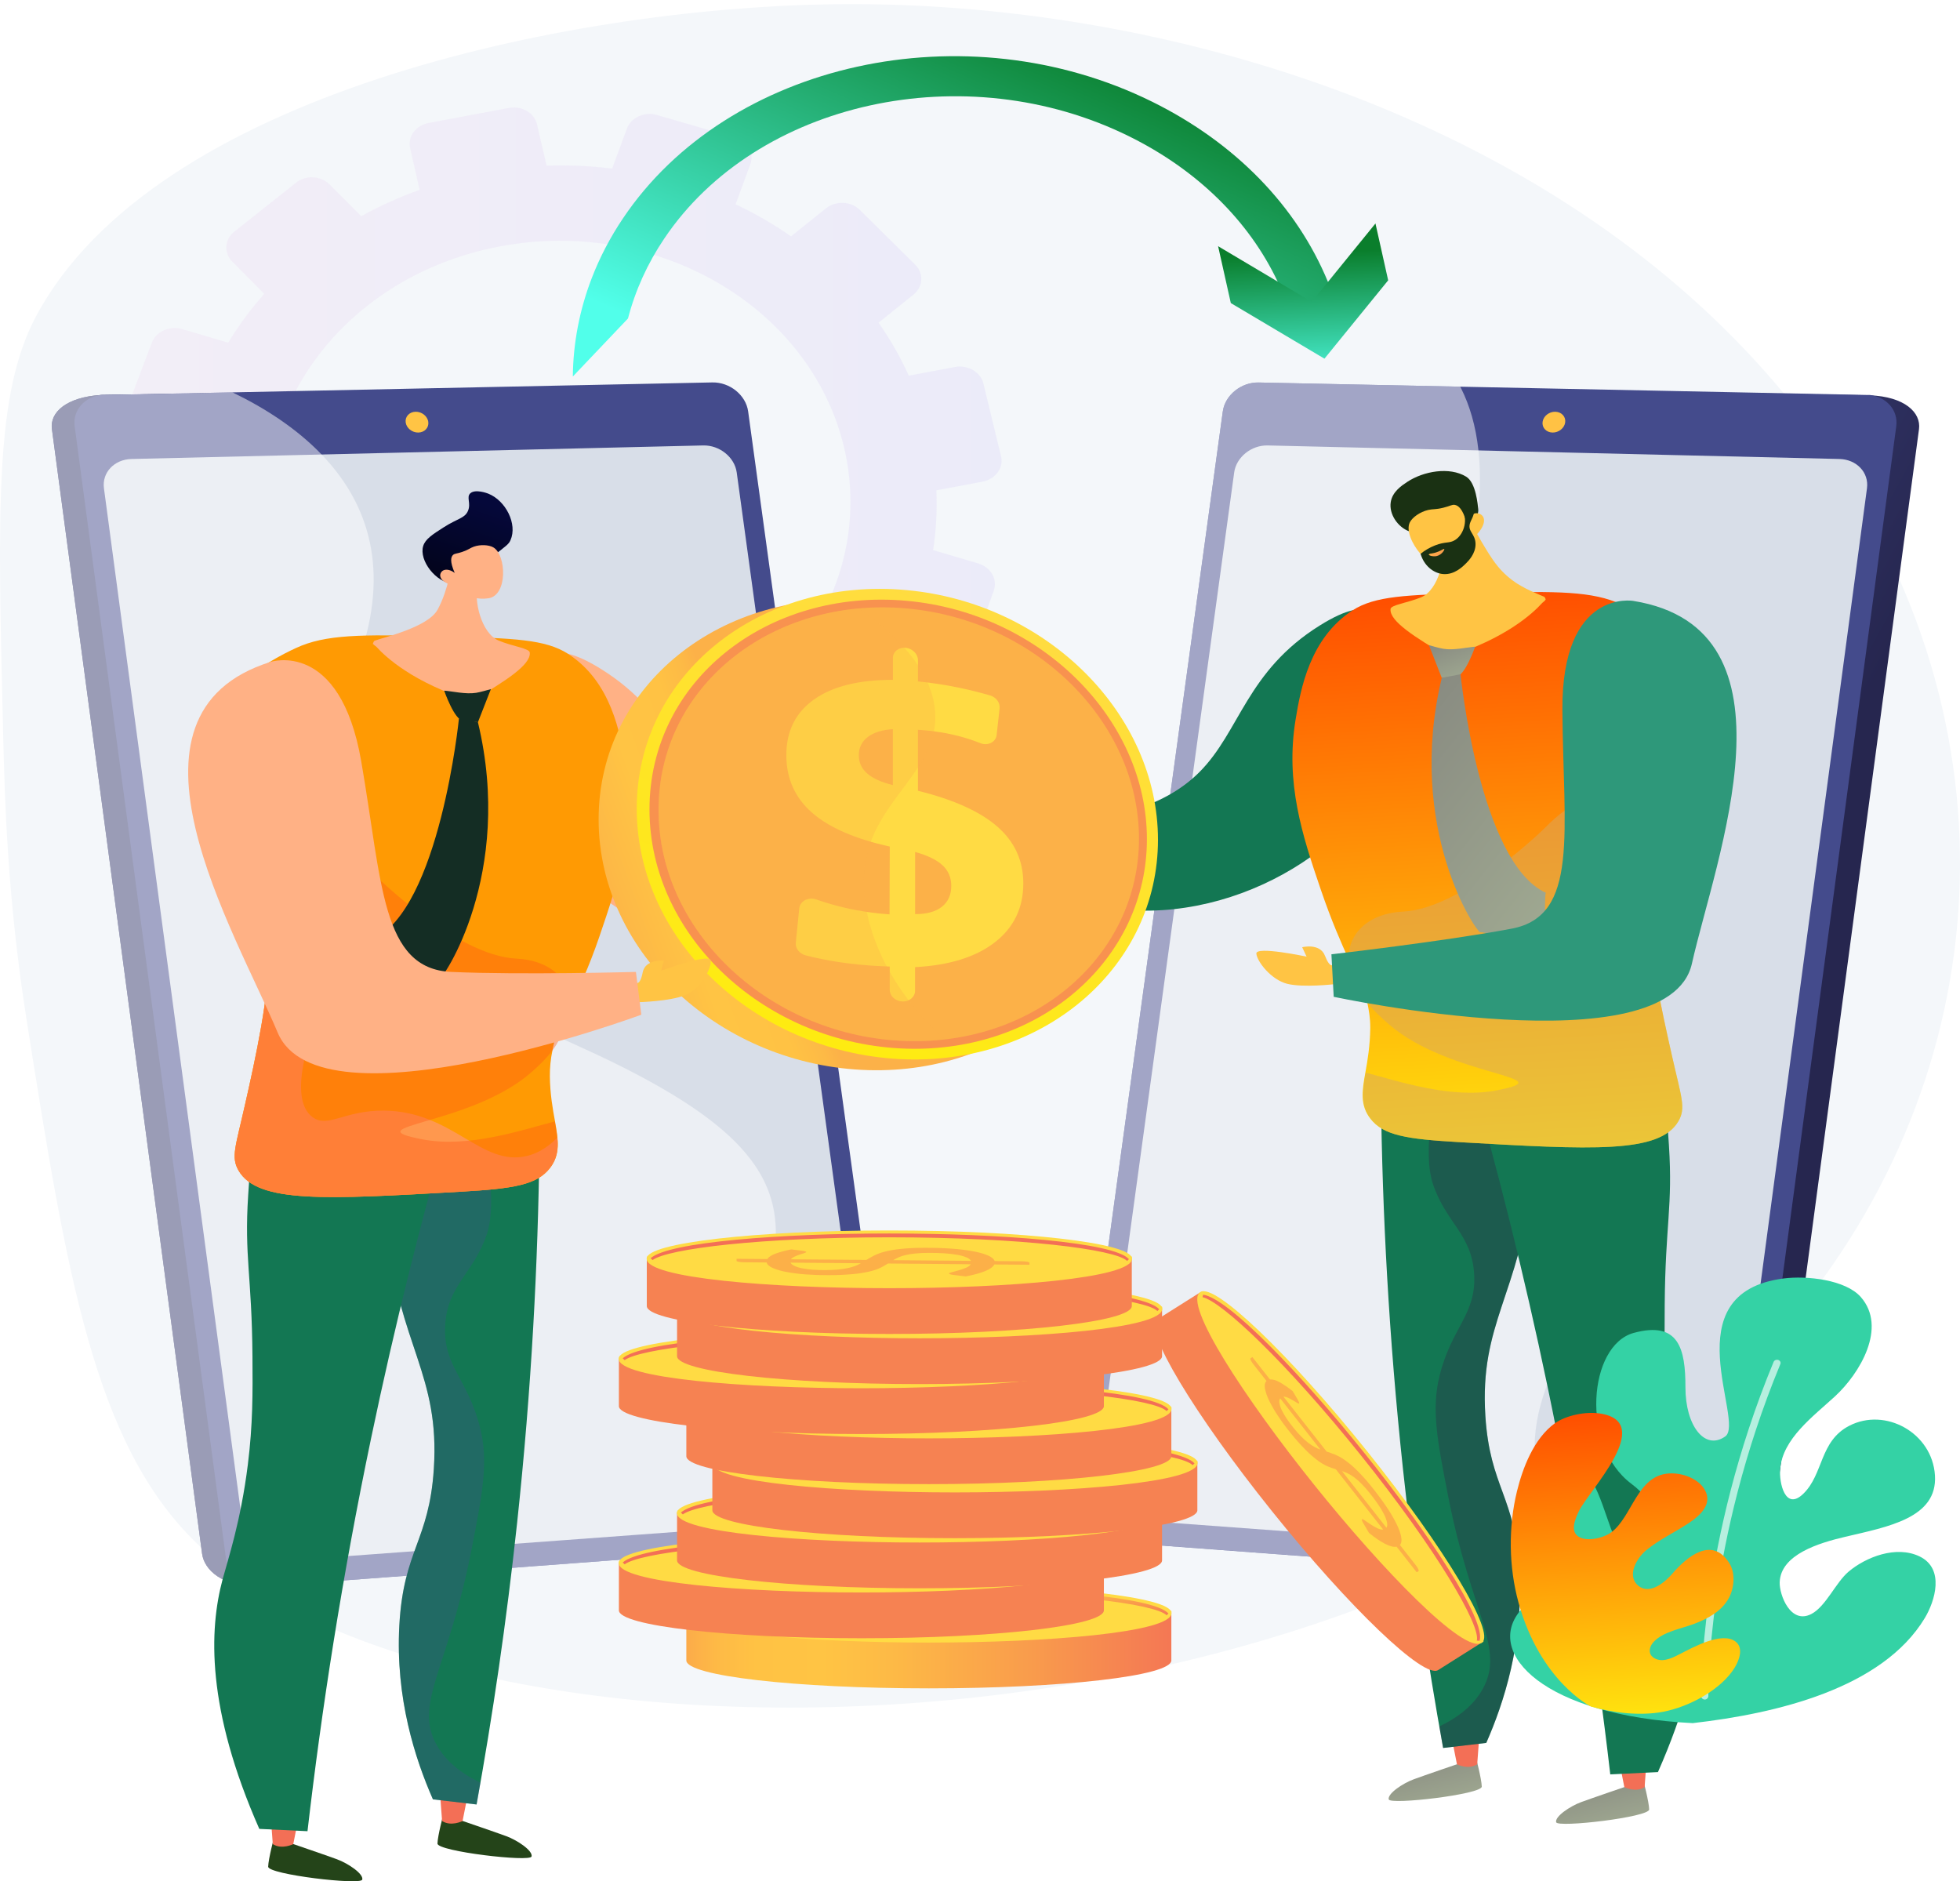 <svg width="472" height="453" viewBox="0 0 472 453" fill="none" xmlns="http://www.w3.org/2000/svg">
<path d="M427.999 321.618C332.572 429.853 109.092 431.591 47.224 371.469C22.532 347.479 16.012 306.272 6.43 245.746C1.818 216.61 1.157 193.123 0.765 177.009C-0.586 122.197 -1.258 94.787 8.691 76.141C37.197 22.765 136.215 1.991 200.215 1.029C204.682 0.959 209.188 0.985 213.733 1.107C288.666 3.088 373.237 30.749 425.392 89.859C430.843 96.024 435.876 102.47 440.466 109.164C488.071 178.584 480.061 262.576 427.999 321.618Z" fill="#F4F7FA"/>
<g opacity="0.3">
<path opacity="0.3" d="M98.762 35.644L101.058 45.712C96.168 47.459 91.46 49.584 86.989 52.06L79.34 44.385C78.841 43.887 78.235 43.482 77.559 43.193C76.882 42.904 76.148 42.737 75.398 42.701C74.648 42.665 73.897 42.761 73.189 42.983C72.481 43.206 71.83 43.55 71.273 43.997L56.447 55.761C55.305 56.659 54.609 57.92 54.509 59.271C54.41 60.621 54.914 61.952 55.914 62.975L63.63 70.757C60.365 74.448 57.462 78.38 54.952 82.51L43.843 79.24C40.847 78.359 37.592 79.822 36.571 82.519L30.176 99.385C29.151 102.087 30.752 104.998 33.754 105.887L44.904 109.183C44.115 113.845 43.781 118.558 43.907 123.271L32.291 125.452C30.782 125.746 29.462 126.552 28.614 127.698C27.767 128.843 27.458 130.237 27.754 131.582L31.594 149.135C31.732 149.798 32.018 150.43 32.435 150.994C32.852 151.558 33.393 152.042 34.024 152.418C34.655 152.794 35.365 153.054 36.111 153.183C36.857 153.312 37.625 153.308 38.369 153.17L50.019 150.989C51.911 155.401 54.234 159.658 56.96 163.711L48.047 170.835C46.89 171.762 46.187 173.052 46.086 174.431C45.985 175.81 46.495 177.169 47.507 178.22L60.705 191.73C61.205 192.244 61.815 192.663 62.501 192.964C63.187 193.264 63.934 193.439 64.697 193.479C65.461 193.518 66.226 193.422 66.946 193.194C67.667 192.967 68.329 192.613 68.892 192.155L77.804 185.004C81.935 187.972 86.352 190.613 91.003 192.898L87.232 203.097C86.21 205.859 87.848 208.838 90.895 209.752L109.959 215.473C113.012 216.389 116.311 214.891 117.328 212.119L121.044 201.999C126.325 202.701 131.667 202.98 137.004 202.835L139.392 213.266C140.047 216.123 143.132 217.96 146.278 217.369L166.007 213.667C169.162 213.075 171.182 210.279 170.519 207.425L168.117 197.079C173.115 195.307 177.923 193.14 182.484 190.606L190.253 198.436C190.756 198.951 191.372 199.372 192.062 199.673C192.752 199.975 193.503 200.15 194.271 200.19C195.039 200.23 195.808 200.133 196.533 199.905C197.258 199.677 197.924 199.323 198.492 198.863L213.449 186.759C214.597 185.816 215.283 184.513 215.361 183.127C215.44 181.741 214.903 180.384 213.867 179.344L206.133 171.583C209.45 167.781 212.385 163.729 214.905 159.473L225.855 162.711C226.582 162.926 227.351 163.009 228.115 162.957C228.879 162.905 229.624 162.719 230.306 162.408C230.988 162.098 231.593 161.67 232.086 161.149C232.578 160.629 232.949 160.026 233.176 159.377L239.312 142.241C239.783 140.926 239.652 139.5 238.95 138.27C238.247 137.04 237.027 136.103 235.554 135.662L224.711 132.463C225.444 127.694 225.702 122.878 225.483 118.069L236.624 115.98C237.371 115.836 238.077 115.563 238.704 115.177C239.331 114.791 239.866 114.298 240.278 113.728C240.69 113.158 240.971 112.522 241.106 111.855C241.24 111.189 241.224 110.505 241.06 109.844L236.826 92.364C236.51 91.028 235.609 89.858 234.322 89.109C233.034 88.361 231.465 88.096 229.958 88.372L218.849 90.456C216.853 86.019 214.419 81.748 211.575 77.692L219.969 70.957C221.103 70.042 221.783 68.766 221.859 67.407C221.936 66.049 221.403 64.719 220.377 63.708L207.055 50.538C206.551 50.039 205.942 49.632 205.261 49.342C204.58 49.052 203.841 48.884 203.087 48.848C202.333 48.812 201.578 48.908 200.866 49.131C200.154 49.353 199.498 49.699 198.936 50.147L190.489 56.905C186.304 53.993 181.84 51.412 177.147 49.192L180.679 39.571C181.151 38.287 181.03 36.889 180.342 35.684C179.654 34.479 178.455 33.565 177.007 33.143L158.207 27.691C156.762 27.274 155.19 27.382 153.835 27.992C152.48 28.601 151.453 29.662 150.979 30.942L147.408 40.59C142.182 39.944 136.901 39.712 131.628 39.895L129.311 29.913C129.161 29.26 128.867 28.641 128.446 28.09C128.024 27.538 127.484 27.067 126.856 26.702C126.228 26.337 125.525 26.086 124.787 25.963C124.049 25.84 123.291 25.849 122.557 25.987L103.222 29.617C101.733 29.899 100.43 30.69 99.595 31.818C98.76 32.946 98.461 34.321 98.762 35.644ZM65.832 133.508C58.218 99.536 82.675 66.403 120.419 59.323C158.163 52.242 195.231 73.833 203.259 107.727C211.336 141.828 186.987 175.428 148.821 182.586C110.656 189.744 73.493 167.689 65.832 133.508Z" fill="url(#paint0_linear)"/>
</g>
<path d="M300.928 99.757L264.957 362.295C264.416 366.242 267.39 369.729 271.573 370.041L412.421 381.92C420.811 382.254 425.424 378.173 425.966 374.099L462.126 103.334C462.662 99.308 458.624 95.497 450.281 95.192L309.51 92.82C305.322 92.734 301.462 95.853 300.928 99.757Z" fill="url(#paint1_linear)"/>
<path d="M456.651 102.633L420.232 375.133C419.759 378.679 416.625 381.475 412.911 381.99C412.331 381.99 411.732 382.048 411.134 382.006L390.269 380.431L264.885 371.052C260.677 370.737 257.686 367.224 258.231 363.252L294.468 99.081C295.007 95.156 298.895 92.011 303.105 92.102L351.66 93.11L449.522 95.103C449.783 95.103 450.032 95.103 450.28 95.103H450.293C454.339 95.615 457.158 98.82 456.651 102.633Z" fill="url(#paint2_linear)"/>
<path d="M297.212 113.76L263.669 358.515C263.161 362.224 265.965 365.494 269.888 365.784L407.413 375.914C411.561 376.219 415.38 373.346 415.89 369.528L449.6 117.568C450.105 113.788 447.116 110.621 442.963 110.522L305.279 107.259C301.342 107.166 297.715 110.092 297.212 113.76Z" fill="#D8DEE8"/>
<path d="M371.482 101.589C371.293 102.972 372.359 104.119 373.861 104.154C375.363 104.189 376.735 103.094 376.922 101.711C377.109 100.328 376.042 99.18 374.54 99.146C373.038 99.113 371.669 100.208 371.482 101.589Z" fill="url(#paint3_linear)"/>
<g style="mix-blend-mode:soft-light" opacity="0.5">
<path d="M389.611 379.989C389.829 380.135 390.042 380.28 390.267 380.415L264.883 371.045C260.675 370.729 257.684 367.219 258.229 363.249L294.466 99.079C295.005 95.154 298.893 92.009 303.103 92.101L351.658 93.11C351.73 93.255 351.8 93.4 351.871 93.536C353.945 97.679 355.396 102.613 356.037 108.465C357.055 117.799 355.99 129.483 352.002 144.064C327.12 235.097 434.642 244.042 383.992 313.242C362.02 343.253 368.305 361.718 381.883 374.031C384.285 376.188 386.868 378.18 389.611 379.989Z" fill="white"/>
</g>
<path d="M209.736 363.144C209.77 366.731 206.932 369.746 203.052 370.036L187.967 371.306L62.204 381.943C62.04 381.943 61.884 381.99 61.724 381.99C53.643 381.99 49.195 378.12 48.667 374.127L12.501 103.305C11.961 99.28 16.003 95.615 24.344 95.102H24.355L56.316 94.606L165.117 92.796C169.306 92.706 173.163 95.849 173.702 99.746L175.022 109.397L209.673 362.285C209.705 362.573 209.729 362.859 209.736 363.144Z" fill="url(#paint4_linear)"/>
<path d="M209.747 371.045L189.676 372.547L63.496 382.006C62.897 382.048 62.299 381.99 61.718 381.99C58.005 381.475 54.871 378.703 54.397 375.156L17.98 102.648C17.465 98.834 20.285 95.615 24.344 95.102H24.355C24.604 95.102 24.847 95.102 25.113 95.102L56.008 94.479L171.529 92.086C175.748 91.996 179.628 95.139 180.167 99.072L216.404 363.244C216.945 367.216 213.953 370.728 209.747 371.045Z" fill="url(#paint5_linear)"/>
<path d="M177.414 113.76L210.955 358.515C211.464 362.224 208.66 365.494 204.734 365.784L67.21 375.914C63.061 376.219 59.244 373.346 58.733 369.528L25.031 117.568C24.526 113.788 27.517 110.621 31.67 110.522L169.344 107.259C173.281 107.166 176.909 110.092 177.414 113.76Z" fill="#D8DEE8"/>
<path d="M103.137 101.589C103.324 102.972 102.258 104.119 100.756 104.154C99.254 104.189 97.882 103.094 97.695 101.711C97.508 100.328 98.575 99.18 100.077 99.146C101.579 99.113 102.955 100.208 103.137 101.589Z" fill="url(#paint6_linear)"/>
<g style="mix-blend-mode:soft-light" opacity="0.5">
<path d="M189.676 372.547L63.496 382.006C62.898 382.048 62.299 381.99 61.719 381.99C53.639 381.99 49.19 378.119 48.662 374.127L12.501 103.305C11.961 99.28 16.003 95.615 24.344 95.102H24.355C24.605 95.102 24.847 95.102 25.113 95.102L56.008 94.479C56.109 94.527 56.216 94.585 56.316 94.639C63.811 98.294 71.381 103.133 77.442 109.432C87.875 120.259 93.829 135.427 87.193 156.408C68.54 215.392 79.198 224.848 138.733 251.64C198.268 278.432 192.172 295.425 175.168 335.158C169.51 348.389 174.302 359.041 183.224 367.362C184.72 368.753 186.303 370.07 187.964 371.306C188.527 371.727 189.096 372.137 189.676 372.547Z" fill="white"/>
</g>
<path d="M355.424 423.205C355.424 423.205 356.791 428.34 356.835 430.201C356.88 432.062 334.775 434.655 334.431 433.285C334.087 431.915 337.787 429.419 340.458 428.438C343.129 427.456 350.967 424.782 350.967 424.782L355.424 423.205Z" fill="url(#paint7_linear)"/>
<path d="M349.59 418.417L350.858 424.834C350.858 424.834 353.571 426.222 355.736 424.834L356.264 417.71L349.59 418.417Z" fill="url(#paint8_linear)"/>
<path d="M395.735 428.702C395.735 428.702 397.103 433.837 397.146 435.699C397.188 437.56 375.087 440.152 374.743 438.781C374.398 437.41 378.099 434.916 380.77 433.933C383.441 432.951 391.277 430.28 391.277 430.28L395.735 428.702Z" fill="url(#paint9_linear)"/>
<path d="M389.901 423.915L391.169 430.332C391.169 430.332 393.883 431.719 396.047 430.332L396.573 423.208L389.901 423.915Z" fill="url(#paint10_linear)"/>
<path d="M339.004 249.21L332.56 264.228C332.877 291.865 334.436 321.824 337.86 353.734C340.406 377.475 343.727 399.898 347.526 420.894L357.918 419.677C362.147 410.061 366.869 395.618 365.921 378.291C364.937 360.219 358.821 358.262 357.703 340.971C356.252 318.559 365.865 311.837 368.933 284.522C370.107 274.076 370.334 260.532 367.271 244.34L339.004 249.21Z" fill="url(#paint11_linear)"/>
<path style="mix-blend-mode:multiply" opacity="0.3" d="M367.271 244.34L352.005 246.971C344.056 262.547 342.823 278.231 345.032 284.971C348.163 294.499 354.499 297.157 355.007 306.926C355.512 316.586 349.596 319.539 346.694 331.185C344.684 339.247 346.019 346.424 348.773 360.448C354.32 388.698 362.497 396.856 357.087 406.654C355.549 409.439 352.638 412.835 346.609 415.71C346.914 417.446 347.216 419.186 347.526 420.902C350.991 420.497 354.455 420.092 357.918 419.685C362.147 410.067 366.869 395.625 365.921 378.298C364.937 360.226 358.821 358.269 357.703 340.977C356.252 318.566 365.865 311.845 368.933 284.529C370.107 274.076 370.333 260.528 367.271 244.34Z" fill="url(#paint12_linear)"/>
<path d="M353.55 256.857C360.467 280.813 366.97 306.521 372.675 333.872C379.561 366.898 384.418 398.154 387.781 427.259L399.259 426.709C411.912 398.036 411.215 379.286 407.995 367.282C406.754 362.657 403.689 353.635 401.984 339.938C400.794 330.388 400.823 323.053 400.889 314.232C401.033 294.895 402.856 290.533 401.907 275.823C401.01 262.011 400.467 255.032 395.866 251.277C383.741 241.381 355.676 255.743 353.55 256.857Z" fill="url(#paint13_linear)"/>
<path d="M242.509 201.199C242.509 201.199 234.106 200.531 232.891 199.269C231.676 198.007 229.829 195.986 229.646 194.829C229.462 193.672 227.842 195.4 229.318 197.91C230.794 200.419 226.604 199.89 225.948 199.828C224.451 199.682 218.734 199.537 218.898 199.861C219.062 200.185 218.219 201.638 222.279 203.342C225.832 204.832 230.062 203.862 232.373 203.964L234.683 204.067L240.809 204.503L242.509 201.199Z" fill="url(#paint14_linear)"/>
<path d="M237.577 197.564C237.209 200.157 236.839 202.752 236.467 205.347C242.032 209.647 254.34 217.89 271.456 219.127C301.626 221.308 331.562 200.618 337.133 177.348C339.893 165.823 337.638 149.653 329.907 147.054C327.761 146.327 324.537 146.434 317.89 150.571C300.149 161.609 298.64 176.106 288.84 185.913C281.788 192.971 267.924 200.12 237.577 197.564Z" fill="url(#paint15_linear)"/>
<path d="M318.036 214.118C320.719 221.99 322.98 226.962 324.719 230.891V230.9C328.199 234.836 328.545 237.713 329.268 241.388C329.63 243.178 330.004 245.153 329.979 247.539C329.929 251.81 329.347 255.292 328.8 258.282C327.981 262.789 327.52 266.162 330.017 269.375C333.111 273.371 338.627 274.287 351.262 275.011C383.48 276.86 399.6 277.783 404.167 270.008C406.057 266.78 404.886 264.253 402.634 254.227C400.279 243.782 396.659 227.678 396.987 217.006C397.231 209.044 399.703 203.311 402.773 198.541C408.851 189.08 417.284 183.429 415.284 171.753C412.324 154.504 390.264 145.423 389.205 145.001C381.965 142.131 372.609 142.369 353.902 142.846C338.768 143.242 331.093 143.502 325.754 146.946C315.404 153.62 313.189 166.002 311.995 173.293C309.506 188.532 313.579 201.065 318.036 214.118Z" fill="url(#paint16_linear)"/>
<path d="M334.859 146.696C334.846 145.641 339.017 145.187 342.302 143.788C346.452 142.017 348.255 134.085 347.196 130.623C346.137 127.161 353.37 125.381 353.37 125.381C353.958 125.236 356.395 129.795 356.688 130.285C357.92 132.341 359.113 134.434 360.658 136.325C361.992 137.976 363.622 139.421 365.485 140.603C366.828 141.432 368.248 142.158 369.73 142.773C370.406 143.064 371.088 143.397 371.778 143.657C372.134 143.793 372.259 144.458 372.221 144.458H372.244C372.244 144.458 372.234 144.261 372.218 144.284C372.154 144.575 371.863 144.805 371.398 145.175C369.212 147.615 362.565 153.812 348.703 158.128C340.393 153.282 334.698 149.537 334.861 146.738C334.856 146.732 334.859 146.702 334.859 146.696Z" fill="url(#paint17_linear)"/>
<path style="mix-blend-mode:multiply" opacity="0.5" d="M360.402 262.555C349.482 264.657 336.896 260.374 328.9 258.283C328.081 262.79 327.572 266.163 330.07 269.377C333.162 273.372 338.653 274.288 351.289 275.012C383.507 276.861 399.615 277.785 404.18 270.009C406.072 266.781 404.895 264.254 402.642 254.228C400.287 243.783 396.663 227.679 396.991 217.007C397.236 209.045 399.707 203.313 402.776 198.542C395.562 190.042 385.263 185.875 371.913 199.473C371.913 199.473 352.281 218.81 337.871 219.505C329.699 219.893 324.721 224.594 324.721 230.881V230.889C326.461 234.088 326.503 237.71 329.269 241.378C330.64 243.19 332.562 245.013 334.656 246.806C349.3 259.34 377.309 259.295 360.402 262.555Z" fill="url(#paint18_linear)"/>
<path d="M355.237 155.718C355.237 155.718 352.797 162.741 350.749 162.861C349.56 162.928 348.376 163.05 347.201 163.225L344.117 155.356C344.937 155.58 346.637 156.071 347.616 156.228C350.098 156.646 353.446 155.836 355.237 155.718Z" fill="url(#paint19_linear)"/>
<path d="M351.721 162.344C351.721 162.344 356.276 207.696 372.244 214.957C371.835 216.411 372.244 228.209 372.244 228.209C372.244 228.209 357.36 224.235 356.511 224.497C355.662 224.758 338.484 199.512 347.201 163.225L351.721 162.344Z" fill="url(#paint20_linear)"/>
<path d="M339.324 127.932C336.607 126.914 334.449 123.798 334.916 120.892C335.318 118.391 337.556 116.915 338.896 116.033C342.777 113.471 349.032 112.318 353.073 114.776C355.468 116.23 355.86 121.61 355.98 122.554C356.119 123.616 355.557 124.298 355.281 125.294C354.898 126.68 354.312 128.872 353.394 132.506C352.602 131.768 351.739 131.093 350.815 130.488C350.402 130.219 348.765 129.179 346.921 128.56C343.221 127.328 341.9 128.9 339.324 127.932Z" fill="url(#paint21_linear)"/>
<path d="M355.609 128.71C355.609 128.71 355.47 134.089 349.821 136.571C344.761 138.791 337.722 129.463 339.491 125.812C340.082 124.593 341.977 123.241 343.943 122.793C345.104 122.529 345.683 122.724 347.57 122.258C349.311 121.829 349.643 121.462 350.321 121.568C351.172 121.702 352.274 122.532 353.168 125.855C353.553 124.547 354.462 123.65 355.463 123.576C355.819 123.567 356.17 123.646 356.478 123.804C357.888 124.557 357.672 126.556 355.609 128.71Z" fill="url(#paint22_linear)"/>
<path d="M350.165 120.87C350.032 121.146 351.259 121.556 352.03 122.629C353.528 124.712 352.764 128.529 350.418 130.024C349.029 130.906 348.112 130.328 345.532 131.348C344.275 131.849 343.117 132.525 342.101 133.35C342.867 136.085 345.112 138.054 347.586 138.231C350.249 138.422 352.217 136.468 353.04 135.65C353.589 135.104 355.355 133.356 355.335 130.998C355.316 128.545 353.427 128.029 353.973 126.084C354.248 125.102 354.971 124.366 355.053 122.697C355.071 122.339 355.057 121.98 355.012 121.623C352.987 121.086 350.359 120.47 350.165 120.87Z" fill="url(#paint23_linear)"/>
<path d="M344.44 133.311C344.44 133.311 345.81 133.257 347.57 132.234C347.657 132.184 347.768 132.157 347.806 132.191C347.949 132.322 347.229 133.608 345.978 133.893C345.091 134.093 344.077 133.757 344.074 133.542C344.072 133.445 344.251 133.371 344.44 133.311Z" fill="url(#paint24_linear)"/>
<path d="M321.083 232.302C321.083 232.302 320.276 233.266 319.071 230.135C317.866 227.003 313.589 228.083 313.589 228.083L314.645 230.353C314.645 230.353 302.387 227.736 302.551 229.626C302.715 231.516 306.099 235.927 309.984 236.895C313.868 237.864 321.373 236.981 321.373 236.981L321.083 232.302Z" fill="url(#paint25_linear)"/>
<path d="M393.342 144.698C393.342 144.698 376.04 141.622 376.251 171.038C376.463 200.454 380.35 220.539 364.036 223.614C347.721 226.689 320.628 229.787 320.628 229.787L321.179 240.027C321.179 240.027 401.779 257.256 407.436 232.039C413.093 206.822 434.829 151.394 393.342 144.698Z" fill="#2E987A"/>
<path d="M106.779 436.839C106.779 436.839 105.395 442.034 105.35 443.916C105.306 445.797 127.661 448.423 128.011 447.033C128.36 445.643 124.615 443.125 121.914 442.132C119.214 441.139 111.286 438.434 111.286 438.434L106.779 436.839Z" fill="url(#paint26_linear)"/>
<path d="M112.678 431.998L111.396 438.488C111.396 438.488 108.653 439.89 106.462 438.488L105.924 431.28L112.678 431.998Z" fill="url(#paint27_linear)"/>
<path d="M66.006 442.406C66.006 442.406 64.624 447.6 64.58 449.483C64.535 451.366 86.891 453.99 87.238 452.6C87.586 451.21 83.844 448.692 81.142 447.697C78.44 446.703 70.515 444.001 70.515 444.001L66.006 442.406Z" fill="url(#paint28_linear)"/>
<path d="M71.907 437.558L70.625 444.048C70.625 444.048 67.88 445.45 65.691 444.048L65.158 436.839L71.907 437.558Z" fill="url(#paint29_linear)"/>
<path d="M123.385 260.859L129.903 276.048C129.575 303.999 128.006 334.3 124.543 366.575C121.967 390.588 118.609 413.267 114.767 434.503L104.255 433.271C99.979 423.546 95.203 408.937 96.162 391.413C97.164 373.134 103.342 371.155 104.473 353.665C105.949 330.998 96.218 324.2 93.115 296.572C91.928 286.006 91.699 272.306 94.796 255.932L123.385 260.859Z" fill="url(#paint30_linear)"/>
<path style="mix-blend-mode:multiply" opacity="0.3" d="M94.796 255.932L110.237 258.594C118.271 274.347 119.529 290.216 117.287 297.027C114.119 306.664 107.711 309.351 107.197 319.226C106.688 328.996 112.667 331.983 115.606 343.761C117.64 351.916 116.289 359.173 113.503 373.359C107.892 401.932 99.625 410.183 105.104 420.093C106.66 422.909 109.604 426.345 115.702 429.253C115.393 431.008 115.088 432.768 114.775 434.504L104.263 433.273C99.987 423.546 95.21 408.938 96.17 391.414C97.172 373.135 103.35 371.156 104.481 353.667C105.957 331 96.225 324.201 93.123 296.574C91.928 286.008 91.698 272.306 94.796 255.932Z" fill="url(#paint31_linear)"/>
<path d="M108.674 268.591C101.677 292.823 95.102 318.822 89.331 346.488C82.364 379.889 77.453 411.502 74.05 440.94L62.445 440.383C49.647 411.383 50.352 392.417 53.61 380.279C54.864 375.6 57.964 366.475 59.69 352.62C60.892 342.963 60.864 335.544 60.797 326.622C60.651 307.063 58.801 302.657 59.767 287.775C60.674 273.808 61.223 266.748 65.877 262.949C78.136 252.938 106.523 267.466 108.674 268.591Z" fill="url(#paint32_linear)"/>
<path d="M220.989 212.299C220.989 212.299 229.487 211.624 230.717 210.348C231.946 209.071 233.814 207.027 233.996 205.858C234.178 204.689 235.823 206.44 234.334 208.972C232.845 211.505 237.069 210.973 237.728 210.912C239.243 210.766 245.025 210.621 244.857 210.945C244.69 211.27 245.544 212.741 241.439 214.465C237.844 215.973 233.568 214.992 231.23 215.095L228.893 215.198L222.697 215.634L220.989 212.299Z" fill="url(#paint33_linear)"/>
<path d="M225.97 208.62C226.345 211.245 226.719 213.87 227.093 216.493C221.464 220.842 209.019 229.181 191.706 230.431C161.181 232.637 130.913 211.71 125.272 188.175C122.485 176.519 124.761 160.165 132.582 157.535C134.751 156.808 138.013 156.908 144.737 161.093C162.683 172.265 164.21 186.919 174.122 196.836C181.256 203.977 195.287 211.207 225.97 208.62Z" fill="url(#paint34_linear)"/>
<path d="M144.396 225.364C141.682 233.327 139.178 238.357 137.439 242.33C134.54 246.311 133.766 249.222 133.035 252.944C132.604 254.995 132.396 257.078 132.415 259.164C132.466 263.485 133.105 267.006 133.658 270.029C134.491 274.592 134.969 278 132.449 281.249C129.321 285.291 123.759 286.219 110.969 286.95C78.384 288.82 62.086 289.755 57.468 281.89C55.555 278.625 56.742 276.075 59.021 265.928C61.402 255.365 65.065 239.078 64.734 228.287C64.488 220.235 61.987 214.436 58.883 209.618C52.735 200.05 44.205 194.334 46.23 182.527C49.222 165.079 71.535 155.895 72.608 155.465C79.929 152.557 89.393 152.802 108.311 153.284C123.618 153.684 131.382 153.948 136.781 157.432C147.249 164.179 149.392 176.704 150.599 184.078C153.121 199.487 148.902 212.162 144.396 225.364Z" fill="url(#paint35_linear)"/>
<path d="M87.858 226.146C86.096 230.69 80.896 233.795 76.507 244.84C75.561 247.224 68.814 264.206 75.246 268.987C78.961 271.749 82.893 267.33 92.484 267.428C109.1 267.595 115.861 281.045 126.96 278.332C128.885 277.86 131.47 276.745 134.197 273.942C134.456 276.669 134.169 279 132.425 281.252C129.298 285.29 123.744 286.219 110.961 286.951C78.378 288.823 62.084 289.759 57.468 281.892C55.555 278.628 56.742 276.076 59.025 265.932C61.402 255.367 65.068 239.08 64.736 228.289C63.995 204.251 43.194 200.286 46.24 182.528C47.06 177.781 49.319 173.668 52.176 170.154C77.961 182.122 93.404 211.869 87.858 226.146Z" fill="url(#paint36_linear)"/>
<path d="M127.578 157.173C127.591 156.106 123.372 155.648 120.05 154.229C115.852 152.437 114.029 144.414 115.1 140.913C116.171 137.412 108.856 135.612 108.856 135.612C108.856 135.612 107.975 142.094 105.375 146.808C103.024 151.063 92.421 153.449 90.237 154.275C89.877 154.412 89.746 155.258 89.79 155.258H89.765C89.765 155.141 89.775 155.025 89.793 154.909C89.857 155.2 90.15 155.345 90.628 155.723C92.838 158.195 99.561 164.416 113.583 168.782C121.988 163.881 127.748 160.07 127.584 157.24C127.581 157.232 127.578 157.179 127.578 157.173Z" fill="url(#paint37_linear)"/>
<path d="M118.646 133.967C122.039 131.336 122.506 131.035 122.934 130.071C124.652 126.202 121.798 120.518 117.553 118.854C117.333 118.769 114.483 117.691 113.265 118.777C112.23 119.705 113.506 121.186 112.676 123.061C111.899 124.815 110.202 124.826 106.873 126.956C104.132 128.709 102.428 129.8 101.913 131.473C100.849 134.923 104.991 140.342 109.061 140.509C110.523 140.569 110.979 139.906 118.646 133.967Z" fill="url(#paint38_linear)"/>
<path d="M109.41 141.079C109.41 141.079 112.45 144.835 117.643 144.058C122.293 143.359 121.967 133.58 118.765 131.783C117.697 131.184 115.67 131.076 114.09 131.637C113.157 131.972 112.872 132.364 111.335 132.889C109.919 133.367 109.492 133.254 109.089 133.636C108.584 134.112 108.292 135.197 109.504 137.956C108.52 137.199 107.418 136.973 106.693 137.375C106.445 137.531 106.25 137.745 106.129 137.992C105.596 139.16 106.833 140.48 109.41 141.079Z" fill="url(#paint39_linear)"/>
<path style="mix-blend-mode:multiply" opacity="0.4" d="M101.745 274.353C112.79 276.479 125.52 272.143 133.607 270.032C134.44 274.594 134.95 278.003 132.425 281.252C129.295 285.294 123.734 286.222 110.961 286.953C78.378 288.823 62.084 289.758 57.467 281.892C55.553 278.626 56.744 276.076 59.023 265.929C61.404 255.366 65.068 239.079 64.737 228.288C64.491 220.236 61.991 214.438 58.887 209.619C66.192 201.024 76.595 196.809 90.103 210.562C90.103 210.562 109.761 230.121 124.336 230.822C132.602 231.215 137.439 235.972 137.439 242.329C136.28 245.571 135.832 249.228 133.035 252.942C131.649 254.774 129.805 256.622 127.688 258.431C112.875 271.104 84.645 271.059 101.745 274.353Z" fill="url(#paint40_linear)"/>
<path d="M106.967 166.304C106.967 166.304 109.427 173.406 111.506 173.528C112.708 173.596 113.906 173.719 115.095 173.896L118.21 165.937C117.379 166.164 115.661 166.664 114.67 166.826C112.165 167.237 108.779 166.421 106.967 166.304Z" fill="url(#paint41_linear)"/>
<path d="M110.523 172.999C110.523 172.999 105.916 218.871 89.765 226.213C90.18 227.682 89.765 239.614 89.765 239.614C89.765 239.614 104.821 235.596 105.67 235.862C106.519 236.128 123.903 210.591 115.087 173.889L110.523 172.999Z" fill="url(#paint42_linear)"/>
<path d="M269.689 204.804C269.689 234.918 243.126 258.6 209.184 257.682C173.864 256.72 144.156 229.671 144.156 197.3C144.156 164.93 173.864 141.432 209.184 144.694C243.134 147.827 269.689 174.691 269.689 204.804Z" fill="url(#paint43_linear)"/>
<path d="M278.859 202.207C278.859 232.321 252.297 256.003 218.365 255.085C183.043 254.122 153.337 227.078 153.337 194.703C153.337 162.329 183.043 138.836 218.365 142.097C252.305 145.232 278.859 172.095 278.859 202.207Z" fill="url(#paint44_linear)"/>
<path d="M276.195 202.049C276.195 230.837 250.78 253.443 218.365 252.512C184.683 251.545 156.405 225.73 156.405 194.887C156.405 164.043 184.683 141.611 218.365 144.671C250.788 147.616 276.195 173.261 276.195 202.049Z" fill="url(#paint45_linear)"/>
<path d="M274.288 201.934C274.288 229.773 249.703 251.606 218.365 250.674C185.854 249.706 158.589 224.772 158.589 195.018C158.589 165.263 185.854 143.59 218.365 146.508C249.703 149.323 274.288 174.097 274.288 201.934Z" fill="url(#paint46_linear)"/>
<path d="M218.044 155.981C219.711 156.126 221.061 157.452 221.061 158.954V164.079C224.432 164.415 227.777 164.93 231.079 165.62C233.544 166.135 235.993 166.747 238.427 167.455C239.141 167.667 239.755 168.085 240.171 168.642C240.587 169.2 240.781 169.864 240.722 170.53L240.012 176.958C239.98 177.349 239.84 177.727 239.606 178.059C239.371 178.391 239.049 178.668 238.667 178.865C238.285 179.062 237.854 179.173 237.413 179.189C236.971 179.205 236.532 179.126 236.133 178.957C234.53 178.323 232.884 177.779 231.204 177.329C228.175 176.525 225.059 176.008 221.907 175.788L221.054 175.727V190.411C229.754 192.569 236.139 195.472 240.271 199.125C244.403 202.777 246.427 207.289 246.427 212.726C246.427 218.606 244.157 223.319 239.619 226.866C235.05 230.435 228.631 232.439 220.361 232.878V238.535C220.368 238.886 220.294 239.234 220.144 239.558C219.994 239.882 219.77 240.176 219.488 240.421C219.205 240.666 218.869 240.857 218.5 240.983C218.131 241.109 217.737 241.166 217.342 241.152H217.288C216.47 241.113 215.7 240.797 215.137 240.269C214.573 239.742 214.259 239.044 214.258 238.317V232.735L212.913 232.682C209.175 232.541 205.451 232.189 201.763 231.628C199.164 231.228 196.592 230.703 194.057 230.056C192.54 229.666 191.499 228.385 191.638 227.003L192.473 218.74C192.653 216.954 194.677 215.915 196.592 216.585C198.806 217.36 201.07 218.019 203.372 218.558C206.922 219.39 210.551 219.928 214.213 220.165L214.268 203.837C205.916 202.005 199.679 199.291 195.557 195.695C191.432 192.083 189.366 187.466 189.361 181.843C189.361 176.027 191.602 171.543 196.084 168.388C200.536 165.254 206.849 163.69 215.023 163.698V158.464C215.015 156.946 216.373 155.835 218.044 155.981ZM215.015 175.574C212.434 175.742 210.424 176.372 208.983 177.464C207.542 178.556 206.82 180.022 206.817 181.861C206.817 183.605 207.485 185.065 208.821 186.238C210.156 187.412 212.221 188.347 215.015 189.042V175.574ZM220.374 205.138V220.114C223.179 220.12 225.332 219.526 226.832 218.334C228.333 217.142 229.083 215.462 229.08 213.293C229.08 211.313 228.384 209.671 226.991 208.366C225.599 207.061 223.393 205.985 220.374 205.138Z" fill="url(#paint47_linear)"/>
<path style="mix-blend-mode:multiply" opacity="0.3" d="M208.24 208.759C210.129 192.211 227.28 185.205 225.042 169.985C223.661 160.604 215.643 152.698 206.697 146.524C179.565 149.048 158.584 168.969 158.584 195.025C158.584 224.78 185.849 249.713 218.36 250.681C221.446 250.772 224.535 250.638 227.596 250.282C214.69 238.881 206.622 222.968 208.24 208.759Z" fill="url(#paint48_linear)"/>
<path d="M153.147 236.607C153.147 236.607 154.131 237.455 154.767 234.156C155.403 230.857 159.87 231.33 159.87 231.33L159.214 233.746C159.214 233.746 170.983 229.397 171.16 231.306C171.338 233.215 168.757 238.102 165.051 239.616C161.345 241.129 153.696 241.327 153.696 241.327L153.147 236.607Z" fill="url(#paint49_linear)"/>
<path d="M65.154 159.383C65.154 159.383 81.878 153.858 86.979 183.261C92.08 212.664 91.823 233.276 108.676 234.031C125.528 234.786 153.139 234.031 153.139 234.031L154.439 244.335C154.439 244.335 77.066 272.988 66.854 248.608C56.642 224.229 24.934 171.962 65.154 159.383Z" fill="url(#paint50_linear)"/>
<path d="M165.281 388.338V399.824C165.281 403.536 191.427 406.544 223.679 406.544C255.932 406.544 282.078 403.536 282.078 399.824V388.338H165.281Z" fill="url(#paint51_linear)"/>
<path d="M282.07 388.338C282.07 392.048 255.924 395.058 223.671 395.058C191.419 395.058 165.281 392.048 165.281 388.338C165.281 384.627 191.427 381.618 223.679 381.618C255.932 381.618 282.07 384.626 282.07 388.338Z" fill="url(#paint52_linear)"/>
<path d="M223.671 395.52C195.106 395.52 165.238 393.101 165.238 388.435C165.238 388.179 165.341 387.729 165.63 387.729C165.918 387.729 165.794 388.08 165.794 388.338C165.794 391.297 189.569 394.59 223.674 394.59C257.78 394.59 281.555 391.292 281.555 388.338C281.555 388.08 281.604 387.84 281.893 387.84C282.181 387.84 282.112 388.182 282.112 388.44C282.104 393.105 252.234 395.52 223.671 395.52Z" fill="url(#paint53_linear)"/>
<path d="M218.152 388.711C218.726 388.359 219.334 388.013 219.987 387.67C220.779 387.275 221.621 386.964 222.496 386.743C223.756 386.425 225.044 386.2 226.346 386.068C228.26 385.875 230.186 385.783 232.112 385.792C234.37 385.782 236.485 385.846 238.469 385.982C240.224 386.092 241.969 386.298 243.695 386.597C245.196 386.869 246.419 387.205 247.365 387.606C248.31 388.008 248.869 388.467 249.042 388.985L255.617 389.043C256.04 389.041 256.463 389.076 256.878 389.147C257.245 389.213 257.424 389.293 257.424 389.399V389.879L248.97 389.808C248.672 390.395 247.917 390.932 246.704 391.42C245.49 391.908 243.945 392.331 242.068 392.689L238.989 392.31C238.758 392.281 238.531 392.232 238.31 392.164C238.132 392.108 238.046 392.045 238.046 391.977C238.046 391.885 238.284 391.779 238.76 391.661C239.235 391.544 239.773 391.397 240.371 391.225C240.973 391.05 241.562 390.844 242.136 390.607C242.709 390.369 243.093 390.085 243.293 389.755L223.34 389.579C222.775 389.944 222.187 390.28 221.579 390.587C220.76 390.977 219.891 391.276 218.99 391.48C217.671 391.783 216.329 391.998 214.974 392.122C212.963 392.305 210.942 392.393 208.921 392.385C207.092 392.385 205.313 392.332 203.569 392.201C202.007 392.095 200.455 391.901 198.922 391.619C197.771 391.418 196.652 391.093 195.59 390.652C194.724 390.267 194.239 389.826 194.139 389.326L188.728 389.277C188.299 389.279 187.871 389.246 187.449 389.178C187.077 389.114 186.887 389.033 186.885 388.922V388.442L194.287 388.505C194.614 387.999 195.283 387.558 196.31 387.183C197.527 386.755 198.783 386.42 200.065 386.18L202.544 386.482C203.297 386.575 203.67 386.686 203.672 386.812C203.672 386.879 203.52 386.958 203.208 387.065C202.896 387.173 202.524 387.286 202.096 387.426C201.674 387.566 201.263 387.731 200.865 387.919C200.514 388.07 200.206 388.289 199.963 388.56L218.152 388.711ZM199.893 389.366C200.04 389.681 200.371 389.947 200.876 390.18C201.474 390.437 202.106 390.626 202.757 390.742C203.593 390.9 204.44 391.008 205.292 391.067C206.233 391.135 207.217 391.167 208.243 391.163C209.291 391.165 210.338 391.119 211.38 391.026C212.17 390.954 212.954 390.836 213.727 390.673C214.331 390.545 214.921 390.372 215.492 390.156C215.96 389.975 216.41 389.762 216.84 389.518L199.893 389.366ZM243.329 388.929C243.18 388.61 242.818 388.33 242.254 388.09C241.562 387.814 240.836 387.611 240.091 387.486C239.079 387.305 238.055 387.183 237.025 387.121C235.863 387.04 234.578 387.003 233.171 387.01C232.093 387.006 231.015 387.055 229.943 387.156C229.152 387.231 228.367 387.358 227.597 387.534C227.014 387.664 226.449 387.849 225.911 388.086C225.464 388.286 225.032 388.512 224.617 388.761L243.329 388.929Z" fill="#FCB048"/>
<path d="M223.679 382.344C197.64 382.344 170.528 384.38 166.191 388.306C166.359 388.442 166.517 388.588 166.665 388.742C170.319 386.011 192.708 383.262 223.679 383.262C255.445 383.262 278.192 386.154 280.947 388.953C281.082 388.799 281.227 388.654 281.383 388.516C277.802 384.451 250.18 382.344 223.679 382.344Z" fill="url(#paint54_linear)"/>
<path d="M149.038 376.273V387.759C149.038 391.47 175.184 394.479 207.437 394.479C239.689 394.479 265.835 391.47 265.835 387.759V376.273H149.038Z" fill="url(#paint55_linear)"/>
<path d="M265.835 376.273C265.835 379.983 239.689 382.993 207.437 382.993C175.184 382.993 149.038 379.983 149.038 376.273C149.038 372.562 175.184 369.553 207.437 369.553C239.689 369.553 265.835 372.561 265.835 376.273Z" fill="url(#paint56_linear)"/>
<path d="M207.437 383.457C178.872 383.457 149.003 381.038 149.003 376.37C149.003 376.115 149.107 375.664 149.395 375.664C149.684 375.664 149.559 376.017 149.559 376.273C149.559 379.232 173.335 382.525 207.44 382.525C241.545 382.525 265.321 379.227 265.321 376.273C265.321 376.017 265.37 375.776 265.658 375.776C265.947 375.776 265.878 376.119 265.878 376.375C265.87 381.041 236 383.457 207.437 383.457Z" fill="url(#paint57_linear)"/>
<path d="M201.918 376.647C202.492 376.295 203.1 375.949 203.752 375.606C204.545 375.211 205.387 374.9 206.261 374.679C207.522 374.361 208.809 374.135 210.111 374.003C212.026 373.811 213.951 373.719 215.878 373.727C218.135 373.718 220.254 373.782 222.233 373.919C223.988 374.029 225.734 374.233 227.461 374.533C228.96 374.804 230.183 375.14 231.13 375.542C232.077 375.943 232.636 376.402 232.808 376.92L239.383 376.98C239.806 376.977 240.228 377.012 240.644 377.083C241.011 377.15 241.19 377.228 241.19 377.334V377.816L232.735 377.743C232.438 378.33 231.683 378.868 230.469 379.357C229.256 379.845 227.711 380.268 225.834 380.625L222.755 380.245C222.524 380.216 222.296 380.167 222.076 380.1C221.897 380.042 221.812 379.979 221.812 379.912C221.812 379.819 222.048 379.714 222.525 379.595C223.002 379.476 223.538 379.331 224.137 379.159C224.738 378.983 225.327 378.777 225.901 378.54C226.475 378.303 226.859 378.018 227.059 377.688L207.106 377.512C206.541 377.877 205.953 378.214 205.345 378.521C204.525 378.909 203.656 379.209 202.756 379.412C201.437 379.715 200.095 379.93 198.74 380.055C196.729 380.238 194.708 380.326 192.686 380.318C190.858 380.325 189.079 380.264 187.334 380.133C185.773 380.028 184.221 379.834 182.688 379.552C181.537 379.35 180.418 379.026 179.356 378.585C178.49 378.199 178.005 377.759 177.905 377.26L172.494 377.211C172.065 377.212 171.637 377.178 171.215 377.11C170.842 377.046 170.652 376.965 170.651 376.855V376.375L178.052 376.437C178.38 375.931 179.049 375.491 180.075 375.116C181.293 374.688 182.549 374.353 183.83 374.114L186.31 374.415C187.062 374.509 187.436 374.618 187.438 374.745C187.438 374.813 187.285 374.89 186.974 374.998C186.662 375.105 186.29 375.219 185.862 375.358C185.439 375.499 185.027 375.664 184.629 375.853C184.279 376.004 183.971 376.222 183.729 376.493L201.918 376.647ZM183.658 377.301C183.806 377.616 184.137 377.882 184.642 378.115C185.24 378.372 185.872 378.561 186.523 378.678C187.358 378.836 188.205 378.945 189.058 379.002C189.999 379.071 190.983 379.103 192.009 379.098C193.057 379.1 194.104 379.054 195.146 378.961C195.936 378.889 196.719 378.772 197.492 378.609C198.096 378.481 198.687 378.308 199.258 378.092C199.725 377.91 200.176 377.697 200.606 377.454L183.658 377.301ZM227.095 376.872C226.946 376.554 226.583 376.273 226.019 376.033C225.328 375.757 224.602 375.554 223.857 375.428C222.844 375.248 221.82 375.126 220.79 375.063C219.628 374.983 218.344 374.946 216.937 374.953C215.859 374.949 214.781 374.998 213.709 375.098C212.917 375.175 212.133 375.301 211.362 375.476C210.78 375.607 210.215 375.792 209.677 376.029C209.23 376.23 208.798 376.455 208.383 376.703L227.095 376.872Z" fill="#FCB048"/>
<path d="M207.445 370.28C181.405 370.28 154.293 372.315 149.956 376.241C150.125 376.377 150.283 376.523 150.43 376.677C154.085 373.947 176.473 371.197 207.445 371.197C239.21 371.197 261.956 374.089 264.712 376.888C264.847 376.735 264.993 376.589 265.148 376.452C261.567 372.387 233.945 370.28 207.445 370.28Z" fill="url(#paint58_linear)"/>
<path d="M163.046 364.243V375.729C163.046 379.441 189.192 382.449 221.445 382.449C253.697 382.449 279.843 379.441 279.843 375.729V364.243H163.046Z" fill="url(#paint59_linear)"/>
<path d="M279.843 364.243C279.843 367.955 253.697 370.963 221.445 370.963C189.192 370.963 163.046 367.955 163.046 364.243C163.046 360.531 189.192 357.523 221.445 357.523C253.697 357.523 279.843 360.533 279.843 364.243Z" fill="url(#paint60_linear)"/>
<path d="M221.444 371.427C192.88 371.427 163.011 369.008 163.011 364.342C163.011 364.086 163.115 363.635 163.403 363.635C163.692 363.635 163.567 363.987 163.567 364.243C163.567 367.203 187.342 370.495 221.448 370.495C255.553 370.495 279.328 367.199 279.328 364.243C279.328 363.987 279.378 363.747 279.666 363.747C279.955 363.747 279.886 364.089 279.886 364.345C279.878 369.012 250.008 371.427 221.444 371.427Z" fill="url(#paint61_linear)"/>
<path d="M215.925 364.621C216.499 364.27 217.109 363.923 217.762 363.58C218.554 363.185 219.396 362.873 220.271 362.653C221.531 362.335 222.818 362.109 224.12 361.978C226.034 361.785 227.959 361.693 229.886 361.702C232.143 361.691 234.262 361.755 236.243 361.892C237.997 362.003 239.742 362.208 241.468 362.506C242.969 362.779 244.195 363.115 245.138 363.524C246.081 363.932 246.635 364.384 246.815 364.902L253.392 364.96C253.815 364.959 254.237 364.993 254.653 365.063C255.02 365.13 255.197 365.209 255.197 365.316V365.796L246.743 365.723C246.448 366.312 245.693 366.85 244.477 367.337C243.262 367.825 241.716 368.247 239.842 368.605L236.762 368.226C236.531 368.198 236.304 368.149 236.084 368.08C235.906 368.024 235.82 367.961 235.82 367.893C235.82 367.796 236.057 367.691 236.533 367.577C237.008 367.464 237.546 367.318 238.146 367.141C238.747 366.965 239.336 366.759 239.911 366.523C240.483 366.285 240.866 366 241.058 365.67L221.107 365.495C220.54 365.859 219.952 366.196 219.344 366.503C218.528 366.888 217.663 367.184 216.767 367.384C215.449 367.688 214.107 367.903 212.753 368.028C210.741 368.211 208.72 368.298 206.697 368.29C204.869 368.298 203.09 368.236 201.345 368.106C199.785 368.001 198.233 367.807 196.7 367.525C195.549 367.324 194.429 366.998 193.367 366.557C192.503 366.173 192.017 365.731 191.916 365.232L186.505 365.183C186.076 365.184 185.648 365.151 185.226 365.084C184.852 365.018 184.662 364.938 184.662 364.828V364.347L192.063 364.411C192.391 363.905 193.06 363.463 194.087 363.087C195.305 362.66 196.561 362.325 197.843 362.086L200.321 362.388C201.075 362.481 201.449 362.592 201.449 362.717C201.449 362.785 201.296 362.869 200.985 362.971C200.673 363.073 200.301 363.192 199.875 363.332C199.451 363.471 199.04 363.636 198.642 363.825C198.291 363.976 197.983 364.194 197.74 364.464L215.925 364.621ZM197.666 365.276C197.813 365.591 198.146 365.857 198.65 366.09C199.248 366.349 199.881 366.539 200.534 366.657C201.37 366.814 202.217 366.922 203.069 366.98C204.012 367.049 204.996 367.082 206.02 367.077C207.068 367.076 208.115 367.028 209.157 366.932C209.947 366.86 210.731 366.743 211.503 366.58C212.107 366.453 212.698 366.28 213.269 366.064C213.736 365.882 214.187 365.668 214.617 365.424L197.666 365.276ZM241.103 364.847C240.953 364.527 240.591 364.248 240.029 364.008C239.337 363.732 238.611 363.529 237.866 363.403C236.853 363.222 235.829 363.1 234.798 363.038C233.637 362.958 232.353 362.921 230.945 362.928C229.866 362.923 228.789 362.971 227.716 363.073C226.925 363.148 226.141 363.274 225.37 363.449C224.788 363.581 224.223 363.767 223.684 364.003C223.237 364.204 222.805 364.429 222.391 364.678L241.103 364.847Z" fill="#FCB048"/>
<path d="M221.453 358.251C195.413 358.251 168.301 360.287 163.964 364.213C164.133 364.351 164.291 364.499 164.438 364.656C168.094 361.924 190.481 359.175 221.453 359.175C253.218 359.175 275.965 362.068 278.72 364.865C278.856 364.713 279.001 364.567 279.156 364.429C275.575 360.358 247.953 358.251 221.453 358.251Z" fill="url(#paint62_linear)"/>
<path d="M171.546 352.18V363.666C171.546 367.378 197.692 370.386 229.944 370.386C262.197 370.386 288.343 367.378 288.343 363.666V352.18H171.546Z" fill="url(#paint63_linear)"/>
<path d="M288.343 352.18C288.343 355.89 262.197 358.9 229.944 358.9C197.692 358.9 171.546 355.89 171.546 352.18C171.546 348.469 197.692 345.46 229.944 345.46C262.197 345.46 288.343 348.468 288.343 352.18Z" fill="url(#paint64_linear)"/>
<path d="M229.945 359.362C201.381 359.362 171.511 356.943 171.511 352.277C171.511 352.021 171.615 351.57 171.905 351.57C172.195 351.57 172.069 351.922 172.069 352.18C172.069 355.138 195.844 358.431 229.95 358.431C264.055 358.431 287.83 355.134 287.83 352.18C287.83 351.922 287.879 351.682 288.168 351.682C288.457 351.682 288.388 352.024 288.388 352.281C288.378 356.947 258.509 359.362 229.945 359.362Z" fill="url(#paint65_linear)"/>
<path d="M224.427 352.553C224.999 352.202 225.61 351.855 226.262 351.512C227.054 351.117 227.896 350.806 228.77 350.585C230.031 350.267 231.319 350.042 232.62 349.91C234.535 349.717 236.46 349.625 238.387 349.634C240.643 349.623 242.762 349.687 244.743 349.824C246.498 349.935 248.243 350.14 249.97 350.439C251.471 350.711 252.694 351.047 253.639 351.448C254.585 351.85 255.144 352.309 255.317 352.827L261.892 352.886C262.315 352.884 262.738 352.918 263.153 352.99C263.52 353.055 263.697 353.135 263.699 353.241V353.721L255.246 353.65C254.95 354.237 254.194 354.775 252.979 355.264C251.763 355.752 250.218 356.175 248.343 356.531L245.266 356.152C245.034 356.123 244.806 356.074 244.585 356.007C244.408 355.95 244.321 355.887 244.321 355.819C244.321 355.727 244.559 355.621 245.036 355.504C245.513 355.386 246.049 355.239 246.648 355.067C247.249 354.89 247.838 354.682 248.412 354.444C248.986 354.205 249.37 353.922 249.57 353.592L229.618 353.426C229.052 353.79 228.463 354.126 227.856 354.433C227.037 354.823 226.168 355.123 225.268 355.326C223.95 355.629 222.607 355.844 221.253 355.969C219.241 356.151 217.221 356.239 215.199 356.232C213.369 356.239 211.592 356.178 209.845 356.047C208.285 355.942 206.733 355.747 205.2 355.466C204.049 355.265 202.929 354.94 201.867 354.499C201.003 354.114 200.517 353.673 200.416 353.173L195.005 353.123C194.576 353.125 194.148 353.092 193.726 353.025C193.352 352.961 193.162 352.879 193.162 352.769V352.289L200.563 352.351C200.891 351.845 201.562 351.405 202.586 351.03C203.804 350.601 205.061 350.266 206.343 350.027L208.822 350.329C209.575 350.423 209.949 350.533 209.949 350.659C209.949 350.727 209.796 350.804 209.486 350.912C209.176 351.02 208.802 351.133 208.375 351.273C207.952 351.413 207.54 351.577 207.142 351.765C206.791 351.917 206.483 352.136 206.24 352.407L224.427 352.553ZM206.166 353.208C206.315 353.523 206.646 353.789 207.15 354.022C207.747 354.28 208.379 354.469 209.03 354.585C209.866 354.742 210.712 354.85 211.564 354.909C212.507 354.978 213.491 355.01 214.515 355.005C215.563 355.007 216.61 354.961 217.652 354.868C218.442 354.796 219.227 354.678 220 354.515C220.603 354.388 221.194 354.215 221.764 353.999C222.232 353.817 222.682 353.604 223.112 353.36L206.166 353.208ZM249.603 352.779C249.455 352.46 249.093 352.18 248.529 351.94C247.837 351.664 247.111 351.461 246.366 351.335C245.354 351.154 244.33 351.032 243.3 350.97C242.138 350.89 240.853 350.853 239.445 350.86C238.366 350.856 237.289 350.905 236.216 351.005C235.425 351.081 234.641 351.207 233.87 351.383C233.288 351.514 232.722 351.699 232.184 351.936C231.738 352.136 231.306 352.361 230.892 352.61L249.603 352.779Z" fill="#FCB048"/>
<path d="M229.953 346.186C203.913 346.186 176.801 348.222 172.464 352.147C172.633 352.286 172.792 352.434 172.939 352.591C176.594 349.86 198.981 347.111 229.953 347.111C261.72 347.111 284.465 350.003 287.22 352.801C287.355 352.648 287.502 352.502 287.658 352.365C284.075 348.293 256.455 346.186 229.953 346.186Z" fill="url(#paint66_linear)"/>
<path d="M165.281 339.163V350.649C165.281 354.361 191.427 357.369 223.679 357.369C255.932 357.369 282.078 354.361 282.078 350.649V339.163H165.281Z" fill="url(#paint67_linear)"/>
<path d="M223.671 345.883C255.924 345.883 282.07 342.874 282.07 339.163C282.07 335.451 255.924 332.443 223.671 332.443C191.418 332.443 165.272 335.451 165.272 339.163C165.272 342.874 191.418 345.883 223.671 345.883Z" fill="url(#paint68_linear)"/>
<path d="M223.671 346.346C195.106 346.346 165.238 343.927 165.238 339.261C165.238 339.004 165.341 338.555 165.63 338.555C165.918 338.555 165.794 338.907 165.794 339.162C165.794 342.123 189.569 345.414 223.674 345.414C257.78 345.414 281.555 342.118 281.555 339.162C281.555 338.907 281.604 338.667 281.893 338.667C282.181 338.667 282.112 339.008 282.112 339.264C282.104 343.931 252.234 346.346 223.671 346.346Z" fill="url(#paint69_linear)"/>
<path d="M218.152 339.538C218.726 339.186 219.334 338.84 219.987 338.497C220.779 338.101 221.621 337.79 222.496 337.569C223.756 337.252 225.044 337.026 226.346 336.895C228.26 336.702 230.186 336.609 232.112 336.618C234.37 336.608 236.485 336.672 238.469 336.809C240.224 336.919 241.969 337.124 243.695 337.422C245.196 337.696 246.419 338.032 247.365 338.431C248.31 338.831 248.869 339.291 249.042 339.811L255.617 339.869C256.04 339.868 256.462 339.902 256.878 339.972C257.245 340.039 257.424 340.118 257.424 340.225V340.705L248.97 340.633C248.672 341.221 247.917 341.759 246.704 342.246C245.49 342.734 243.945 343.157 242.068 343.514L238.989 343.135C238.758 343.107 238.53 343.058 238.31 342.989C238.132 342.933 238.046 342.87 238.046 342.802C238.046 342.709 238.284 342.604 238.76 342.486C239.235 342.369 239.773 342.22 240.371 342.05C240.973 341.875 241.562 341.668 242.136 341.431C242.709 341.194 243.093 340.91 243.293 340.579L223.34 340.404C222.775 340.769 222.187 341.105 221.579 341.412C220.76 341.801 219.891 342.1 218.99 342.303C217.672 342.607 216.329 342.822 214.974 342.947C212.963 343.13 210.942 343.217 208.921 343.209C207.092 343.218 205.313 343.155 203.569 343.026C202.007 342.92 200.455 342.726 198.922 342.444C197.771 342.242 196.652 341.917 195.59 341.476C194.724 341.092 194.239 340.65 194.139 340.151L188.728 340.102C188.299 340.103 187.871 340.069 187.449 340.002C187.077 339.938 186.887 339.856 186.885 339.747V339.266L194.287 339.328C194.614 338.824 195.283 338.382 196.31 338.007C197.527 337.58 198.783 337.244 200.065 337.005L202.544 337.307C203.297 337.4 203.67 337.511 203.672 337.636C203.672 337.704 203.52 337.789 203.208 337.889C202.896 337.989 202.524 338.111 202.096 338.251C201.673 338.389 201.26 338.553 200.862 338.741C200.511 338.892 200.203 339.11 199.96 339.381L218.152 339.538ZM199.893 340.192C200.04 340.506 200.371 340.774 200.876 341.006C201.474 341.263 202.106 341.452 202.757 341.569C203.593 341.726 204.44 341.834 205.292 341.892C206.233 341.961 207.217 341.994 208.243 341.989C209.291 341.988 210.338 341.94 211.38 341.844C212.17 341.772 212.954 341.655 213.727 341.492C214.331 341.364 214.921 341.192 215.492 340.976C215.96 340.794 216.41 340.58 216.84 340.336L199.893 340.192ZM243.329 339.759C243.18 339.439 242.818 339.16 242.254 338.92C241.562 338.644 240.836 338.44 240.091 338.314C239.079 338.134 238.055 338.012 237.025 337.949C235.863 337.87 234.578 337.833 233.171 337.838C232.093 337.835 231.015 337.883 229.943 337.984C229.152 338.06 228.368 338.186 227.597 338.362C227.015 338.493 226.45 338.678 225.911 338.914C225.464 339.115 225.032 339.341 224.617 339.59L243.329 339.759Z" fill="#FCB048"/>
<path d="M223.679 333.171C197.64 333.171 170.528 335.206 166.191 339.132C166.359 339.268 166.517 339.414 166.665 339.568C170.319 336.838 192.708 334.088 223.679 334.088C255.445 334.088 278.192 336.982 280.947 339.779C281.082 339.626 281.228 339.48 281.383 339.343C277.802 335.278 250.18 333.171 223.679 333.171Z" fill="url(#paint70_linear)"/>
<path d="M149.038 327.099V338.585C149.038 342.297 175.184 345.305 207.437 345.305C239.689 345.305 265.835 342.297 265.835 338.585V327.099H149.038Z" fill="url(#paint71_linear)"/>
<path d="M265.835 327.098C265.835 330.809 239.689 333.819 207.437 333.819C175.184 333.819 149.038 330.809 149.038 327.098C149.038 323.386 175.184 320.379 207.437 320.379C239.689 320.379 265.835 323.387 265.835 327.098Z" fill="url(#paint72_linear)"/>
<path d="M207.437 334.281C178.872 334.281 149.003 331.862 149.003 327.196C149.003 326.94 149.107 326.49 149.395 326.49C149.684 326.49 149.559 326.842 149.559 327.099C149.559 330.058 173.335 333.351 207.44 333.351C241.545 333.351 265.321 330.053 265.321 327.099C265.321 326.842 265.37 326.602 265.658 326.602C265.947 326.602 265.878 326.943 265.878 327.201C265.87 331.866 236 334.281 207.437 334.281Z" fill="url(#paint73_linear)"/>
<path d="M201.918 327.473C202.492 327.121 203.1 326.775 203.752 326.432C204.545 326.037 205.387 325.725 206.261 325.504C207.522 325.187 208.809 324.961 210.111 324.83C212.026 324.637 213.951 324.544 215.878 324.553C218.135 324.543 220.254 324.606 222.233 324.744C223.988 324.854 225.734 325.059 227.461 325.357C228.96 325.631 230.183 325.97 231.13 326.375C232.077 326.78 232.636 327.24 232.808 327.754L239.383 327.812C239.806 327.81 240.228 327.845 240.644 327.916C241.011 327.982 241.19 328.062 241.19 328.168V328.648L232.735 328.576C232.438 329.164 231.683 329.701 230.469 330.189C229.256 330.676 227.711 331.1 225.834 331.458L222.755 331.077C222.523 331.049 222.296 331 222.076 330.932C221.897 330.875 221.812 330.813 221.812 330.744C221.812 330.653 222.048 330.547 222.525 330.429C223.002 330.311 223.538 330.163 224.137 329.993C224.738 329.817 225.327 329.611 225.901 329.375C226.475 329.136 226.859 328.853 227.059 328.523L207.106 328.347C206.54 328.711 205.952 329.048 205.345 329.354C204.525 329.743 203.656 330.043 202.756 330.247C201.437 330.55 200.095 330.764 198.74 330.89C196.729 331.073 194.708 331.16 192.686 331.151C190.858 331.16 189.079 331.099 187.334 330.968C185.773 330.862 184.221 330.668 182.688 330.387C181.537 330.185 180.418 329.861 179.356 329.42C178.49 329.034 178.005 328.594 177.905 328.094L172.494 328.044C172.065 328.046 171.637 328.013 171.215 327.945C170.842 327.881 170.652 327.8 170.651 327.69V327.21L178.052 327.272C178.38 326.766 179.049 326.324 180.075 325.949C181.293 325.522 182.549 325.187 183.83 324.947L186.31 325.25C187.062 325.343 187.436 325.453 187.438 325.58C187.438 325.647 187.285 325.725 186.974 325.833C186.662 325.94 186.29 326.054 185.862 326.193C185.44 326.329 185.028 326.49 184.629 326.673C184.279 326.825 183.971 327.044 183.729 327.314L201.918 327.473ZM183.658 328.127C183.806 328.443 184.137 328.709 184.642 328.941C185.24 329.199 185.872 329.388 186.523 329.504C187.359 329.661 188.206 329.77 189.058 329.828C189.999 329.897 190.983 329.929 192.009 329.924C193.057 329.926 194.103 329.88 195.146 329.788C195.936 329.715 196.72 329.597 197.492 329.434C198.096 329.307 198.687 329.134 199.258 328.918C199.725 328.736 200.176 328.523 200.606 328.28L183.658 328.127ZM227.095 327.698C226.946 327.378 226.583 327.099 226.019 326.859C225.328 326.583 224.602 326.38 223.857 326.255C222.845 326.073 221.82 325.952 220.79 325.89C219.628 325.809 218.344 325.772 216.937 325.779C215.859 325.775 214.781 325.824 213.709 325.924C212.917 326 212.133 326.127 211.362 326.302C210.78 326.433 210.215 326.618 209.677 326.855C209.23 327.055 208.798 327.281 208.383 327.53L227.095 327.698Z" fill="#FCB048"/>
<path d="M207.445 321.106C181.405 321.106 154.293 323.141 149.956 327.067C150.124 327.206 150.283 327.354 150.43 327.511C154.085 324.78 176.473 322.031 207.445 322.031C239.21 322.031 261.956 324.923 264.712 327.721C264.847 327.568 264.993 327.422 265.148 327.285C261.567 323.213 233.945 321.106 207.445 321.106Z" fill="url(#paint74_linear)"/>
<path d="M163.046 315.07V326.556C163.046 330.268 189.192 333.276 221.445 333.276C253.697 333.276 279.843 330.268 279.843 326.556V315.07H163.046Z" fill="url(#paint75_linear)"/>
<path d="M221.445 321.789C253.697 321.789 279.843 318.781 279.843 315.069C279.843 311.358 253.697 308.349 221.445 308.349C189.192 308.349 163.046 311.358 163.046 315.069C163.046 318.781 189.192 321.789 221.445 321.789Z" fill="url(#paint76_linear)"/>
<path d="M221.444 322.253C192.88 322.253 163.011 319.834 163.011 315.168C163.011 314.911 163.115 314.461 163.403 314.461C163.692 314.461 163.567 314.813 163.567 315.069C163.567 318.028 187.342 321.321 221.448 321.321C255.553 321.321 279.328 318.024 279.328 315.069C279.328 314.813 279.378 314.573 279.666 314.573C279.955 314.573 279.886 314.915 279.886 315.171C279.878 319.84 250.008 322.253 221.444 322.253Z" fill="url(#paint77_linear)"/>
<path d="M215.925 315.445C216.499 315.093 217.109 314.745 217.762 314.404C218.553 314.007 219.396 313.696 220.27 313.476C221.53 313.157 222.818 312.932 224.12 312.801C226.034 312.608 227.959 312.516 229.885 312.525C232.143 312.514 234.262 312.578 236.242 312.716C237.997 312.826 239.742 313.031 241.468 313.329C242.968 313.601 244.195 313.938 245.138 314.338C246.08 314.738 246.635 315.199 246.815 315.716L253.392 315.776C253.815 315.774 254.237 315.808 254.653 315.879C255.02 315.946 255.197 316.025 255.197 316.132V316.612L246.743 316.539C246.448 317.128 245.692 317.666 244.477 318.153C243.261 318.641 241.716 319.064 239.841 319.421L236.762 319.042C236.531 319.013 236.304 318.964 236.083 318.896C235.906 318.838 235.819 318.777 235.819 318.709C235.819 318.612 236.057 318.507 236.533 318.393C237.008 318.28 237.546 318.134 238.146 317.957C238.747 317.781 239.336 317.574 239.91 317.338C240.483 317.1 240.866 316.816 241.058 316.486L221.106 316.31C220.541 316.675 219.952 317.012 219.344 317.319C218.525 317.708 217.655 318.007 216.755 318.21C215.437 318.514 214.095 318.729 212.741 318.853C210.729 319.037 208.708 319.125 206.686 319.116C204.857 319.116 203.078 319.062 201.334 318.933C199.773 318.826 198.221 318.632 196.688 318.351C195.537 318.149 194.418 317.824 193.355 317.383C192.491 316.999 192.005 316.557 191.904 316.058L186.493 316.009C186.064 316.01 185.636 315.976 185.214 315.908C184.84 315.844 184.65 315.763 184.65 315.653V315.173L192.051 315.235C192.379 314.729 193.048 314.289 194.075 313.914C195.293 313.486 196.549 313.151 197.831 312.912L200.309 313.213C201.063 313.307 201.437 313.416 201.437 313.543C201.437 313.611 201.284 313.696 200.973 313.796C200.661 313.896 200.289 314.017 199.863 314.158C199.44 314.297 199.028 314.462 198.63 314.651C198.279 314.801 197.971 315.02 197.728 315.29L215.925 315.445ZM197.666 316.099C197.813 316.413 198.146 316.68 198.649 316.912C199.247 317.17 199.879 317.36 200.53 317.476C201.366 317.633 202.213 317.741 203.065 317.799C204.008 317.866 204.992 317.899 206.017 317.896C207.064 317.894 208.111 317.846 209.153 317.751C209.943 317.679 210.727 317.562 211.5 317.399C212.104 317.271 212.695 317.098 213.266 316.881C213.733 316.7 214.184 316.486 214.613 316.243L197.666 316.099ZM241.102 315.663C240.953 315.344 240.591 315.065 240.028 314.824C239.336 314.548 238.611 314.345 237.866 314.219C236.853 314.039 235.828 313.917 234.798 313.854C233.637 313.775 232.352 313.738 230.945 313.744C229.866 313.74 228.788 313.789 227.716 313.889C226.925 313.965 226.141 314.092 225.37 314.267C224.788 314.399 224.223 314.584 223.684 314.819C223.237 315.021 222.805 315.247 222.39 315.496L241.102 315.663Z" fill="#FCB048"/>
<path d="M221.453 309.08C195.413 309.08 168.301 311.116 163.964 315.041C164.133 315.177 164.291 315.323 164.438 315.478C168.094 312.747 190.481 309.998 221.453 309.998C253.218 309.998 275.965 312.891 278.72 315.688C278.856 315.536 279.001 315.39 279.156 315.252C275.575 311.183 247.953 309.08 221.453 309.08Z" fill="url(#paint78_linear)"/>
<path d="M155.759 303.005V314.491C155.759 318.203 181.905 321.211 214.158 321.211C246.41 321.211 272.556 318.203 272.556 314.491V303.005H155.759Z" fill="url(#paint79_linear)"/>
<path d="M214.158 309.725C246.41 309.725 272.556 306.716 272.556 303.005C272.556 299.293 246.41 296.284 214.158 296.284C181.905 296.284 155.759 299.293 155.759 303.005C155.759 306.716 181.905 309.725 214.158 309.725Z" fill="url(#paint80_linear)"/>
<path d="M214.158 310.188C185.594 310.188 155.726 307.769 155.726 303.103C155.726 302.847 155.828 302.397 156.118 302.397C156.408 302.397 156.282 302.749 156.282 303.004C156.282 305.965 180.057 309.256 214.163 309.256C248.268 309.256 272.043 305.96 272.043 303.004C272.043 302.749 272.092 302.509 272.381 302.509C272.67 302.509 272.601 302.85 272.601 303.106C272.591 307.772 242.722 310.188 214.158 310.188Z" fill="url(#paint81_linear)"/>
<path d="M208.64 303.38C209.213 303.028 209.824 302.681 210.475 302.339C211.267 301.943 212.109 301.632 212.984 301.411C214.244 301.093 215.532 300.868 216.834 300.736C218.748 300.543 220.674 300.451 222.6 300.46C224.856 300.449 226.975 300.513 228.956 300.651C230.71 300.761 232.456 300.966 234.183 301.264C235.683 301.537 236.906 301.873 237.853 302.273C238.79 302.676 239.35 303.134 239.53 303.653L246.105 303.711C246.528 303.71 246.95 303.744 247.366 303.814C247.733 303.881 247.91 303.96 247.912 304.067V304.547L239.459 304.474C239.162 305.063 238.407 305.601 237.193 306.088C235.98 306.576 234.434 306.999 232.556 307.356L229.479 306.977C229.247 306.948 229.019 306.9 228.798 306.831C228.621 306.775 228.534 306.712 228.534 306.644C228.534 306.552 228.772 306.446 229.249 306.328C229.726 306.21 230.262 306.062 230.861 305.892C231.462 305.716 232.051 305.51 232.625 305.274C233.199 305.036 233.583 304.752 233.783 304.421L213.83 304.246C213.264 304.611 212.675 304.947 212.067 305.254C211.248 305.643 210.38 305.942 209.48 306.145C208.161 306.449 206.819 306.664 205.464 306.789C203.453 306.972 201.432 307.059 199.41 307.051C197.58 307.06 195.803 306.997 194.057 306.868C192.496 306.762 190.944 306.568 189.412 306.286C188.26 306.084 187.141 305.759 186.078 305.318C185.214 304.934 184.729 304.492 184.627 303.993L179.216 303.944C178.787 303.945 178.359 303.912 177.937 303.843C177.563 303.779 177.373 303.698 177.373 303.589V303.108L184.775 303.17C185.102 302.666 185.773 302.224 186.798 301.849C188.016 301.421 189.273 301.086 190.554 300.847L193.034 301.149C193.786 301.242 194.16 301.353 194.16 301.478C194.16 301.546 194.009 301.631 193.698 301.731C193.386 301.831 193.014 301.953 192.586 302.093C192.163 302.232 191.751 302.397 191.353 302.586C191.002 302.737 190.694 302.956 190.451 303.226L208.64 303.38ZM190.379 304.034C190.528 304.348 190.859 304.615 191.363 304.848C191.96 305.106 192.592 305.295 193.243 305.411C194.079 305.569 194.926 305.678 195.778 305.736C196.722 305.806 197.706 305.839 198.73 305.834C199.778 305.833 200.826 305.784 201.868 305.689C202.658 305.617 203.442 305.499 204.215 305.337C204.818 305.209 205.408 305.037 205.979 304.821C206.446 304.639 206.897 304.425 207.327 304.181L190.379 304.034ZM233.816 303.605C233.668 303.285 233.306 303.006 232.742 302.766C232.05 302.49 231.324 302.287 230.579 302.16C229.567 301.98 228.543 301.858 227.513 301.795C226.351 301.716 225.066 301.679 223.658 301.684C222.579 301.68 221.502 301.729 220.429 301.83C219.638 301.905 218.854 302.031 218.083 302.206C217.501 302.338 216.936 302.523 216.397 302.759C215.951 302.96 215.52 303.186 215.105 303.435L233.816 303.605Z" fill="#FCB048"/>
<path d="M214.166 297.013C188.128 297.013 161.014 299.048 156.677 302.974C156.846 303.113 157.005 303.261 157.153 303.418C160.807 300.686 183.194 297.936 214.166 297.936C245.933 297.936 268.678 300.83 271.433 303.627C271.569 303.474 271.715 303.328 271.871 303.191C268.288 299.12 240.668 297.013 214.166 297.013Z" fill="url(#paint82_linear)"/>
<path d="M289.168 311.101L278.613 317.759C275.203 319.911 287.592 340.546 306.286 363.849C324.98 387.151 342.902 404.303 346.312 402.151L356.867 395.494L289.168 311.101Z" fill="url(#paint83_linear)"/>
<path d="M356.867 395.497C353.456 397.649 335.536 380.499 316.842 357.194C298.148 333.889 285.757 313.253 289.168 311.104C292.578 308.956 310.498 326.102 329.192 349.407C347.886 372.712 360.277 393.345 356.867 395.497Z" fill="url(#paint84_linear)"/>
<path d="M316.416 357.463C299.855 336.817 284.77 313.845 289.058 311.135C289.294 310.99 289.768 310.799 289.935 311.009C290.103 311.218 289.707 311.331 289.471 311.48C286.751 313.195 297.506 332.281 317.269 356.925C337.032 381.57 353.845 396.835 356.564 395.119C356.8 394.973 357.056 394.867 357.22 395.075C357.384 395.283 357.033 395.433 356.797 395.581C352.505 398.286 332.972 378.102 316.416 357.463Z" fill="url(#paint85_linear)"/>
<path d="M319.474 349.53C320.13 349.739 320.802 349.979 321.496 350.257C322.318 350.6 323.092 351.028 323.801 351.532C324.824 352.258 325.777 353.057 326.653 353.922C327.94 355.193 329.141 356.531 330.25 357.929C331.562 359.554 332.731 361.122 333.759 362.632C334.673 363.964 335.495 365.344 336.218 366.765C336.838 368.006 337.238 369.085 337.419 370.001C337.599 370.917 337.501 371.587 337.124 372.012L340.88 376.798C341.129 377.102 341.342 377.427 341.516 377.769C341.669 378.073 341.695 378.249 341.602 378.309L341.162 378.589L336.328 372.439C335.615 372.566 334.682 372.332 333.531 371.737C332.38 371.142 331.096 370.269 329.679 369.12L328.243 366.674C328.135 366.492 328.047 366.3 327.981 366.102C327.93 365.94 327.938 365.841 328 365.802C328.063 365.763 328.32 365.859 328.704 366.135C329.088 366.411 329.535 366.717 330.043 367.044C330.553 367.376 331.084 367.683 331.634 367.961C332.185 368.237 332.669 368.349 333.088 368.303L321.684 353.784C321.021 353.586 320.371 353.356 319.736 353.095C318.904 352.728 318.125 352.274 317.416 351.741C316.373 350.965 315.398 350.119 314.499 349.213C313.165 347.868 311.912 346.46 310.748 344.996C309.68 343.679 308.702 342.354 307.814 341.021C307.008 339.831 306.289 338.597 305.661 337.325C305.18 336.376 304.83 335.38 304.619 334.356C304.471 333.509 304.596 332.902 304.996 332.539L301.903 328.599C301.651 328.29 301.432 327.961 301.247 327.617C301.083 327.31 301.057 327.123 301.156 327.062L301.595 326.781L305.827 332.161C306.483 332.104 307.275 332.334 308.214 332.857C309.313 333.49 310.35 334.203 311.313 334.99L312.473 336.956C312.822 337.555 312.938 337.888 312.824 337.962C312.76 338.001 312.594 337.94 312.322 337.773C312.05 337.606 311.722 337.408 311.346 337.18C310.972 336.956 310.581 336.754 310.177 336.575C309.835 336.41 309.456 336.314 309.067 336.294L319.474 349.53ZM308.29 336.715C308.087 337.005 308.029 337.401 308.111 337.897C308.221 338.477 308.414 339.044 308.683 339.582C309.023 340.277 309.414 340.951 309.856 341.6C310.34 342.321 310.881 343.051 311.479 343.791C312.085 344.549 312.734 345.279 313.424 345.979C313.947 346.508 314.51 347.006 315.108 347.469C315.575 347.832 316.077 348.159 316.606 348.446C317.044 348.678 317.501 348.88 317.974 349.05L308.29 336.715ZM333.869 367.852C334.077 367.561 334.123 367.135 334.018 366.589C333.869 365.929 333.635 365.287 333.32 364.675C332.898 363.84 332.417 363.029 331.878 362.249C331.276 361.362 330.565 360.412 329.747 359.4C329.125 358.619 328.455 357.869 327.74 357.153C327.211 356.625 326.641 356.131 326.033 355.675C325.574 355.332 325.076 355.031 324.547 354.778C324.104 354.573 323.647 354.391 323.178 354.236L333.869 367.852Z" fill="#FCB048"/>
<path d="M328.53 349.831C313.445 331.016 295.855 312.603 289.726 311.75C289.697 311.952 289.653 312.152 289.594 312.349C294.223 313.407 309.726 327.99 327.678 350.369C346.09 373.323 356.616 391.434 355.642 395.047C355.862 395.056 356.081 395.076 356.298 395.108C357.964 390.161 343.891 368.983 328.53 349.831Z" fill="url(#paint86_linear)"/>
<path d="M277.502 24.517C232.552 2.286 175.376 14.863 150.045 52.546C146.95 57.141 144.409 62.011 142.463 67.077C139.551 74.674 138.026 82.636 137.947 90.66L151.229 76.692C152.989 69.912 155.936 63.417 159.963 57.446C182.21 24.343 232.437 13.303 271.919 32.831C288.316 40.937 300.736 53.153 307.675 67.799C309.039 70.664 310.184 73.608 311.102 76.609C311.894 79.198 315 80.792 318.043 80.169C321.086 79.547 322.903 76.946 322.111 74.354C321.433 72.158 320.661 70.003 319.794 67.887C312.273 49.638 297.48 34.401 277.502 24.517Z" fill="url(#paint87_linear)"/>
<g filter="url(#filter0_d)">
<path d="M407.633 410.916C427.758 408.624 453.273 402.599 463.521 385.617C465.96 381.575 468.406 373.726 462.254 370.77C456.628 368.067 449.355 370.915 445.173 374.438C442.101 377.023 439.702 382.794 436.247 384.616C431.193 387.286 428.472 379.999 428.578 376.991C428.816 370.268 438.144 367.514 444.344 366.055C454.633 363.631 466.614 361.547 465.969 351.271C465.325 340.994 454.018 334.815 445.321 339.322C438.154 343.03 439.162 350.941 434.266 355.688C429.916 359.904 428.403 353.061 428.691 349.705C429.323 342.415 436.55 337.143 441.868 332.258C447.88 326.733 454.524 315.623 448.115 308.322C444.427 304.12 435.057 303.135 429.519 303.845C402.414 307.315 420.388 338.421 415.459 341.89C410.53 345.359 405.867 339.286 405.88 330.049C405.893 320.812 404.298 313.999 393.427 316.955C382.556 319.911 380.485 344.039 392.899 353.312C405.313 362.585 392.12 372.702 388.787 366.056C386.381 361.258 384.266 348.693 377.309 347.315C365.723 345.022 365.895 365.999 369.23 370.882C373.903 377.727 384.479 379.213 390.382 385.119C392.097 386.833 395.968 391.08 394.463 393.589C392.366 397.086 386.516 393.345 384.364 391.724C379.532 388.08 372.842 375.699 366.033 383.922C357.624 394.072 371.685 409.125 407.633 410.916Z" fill="#34D2A5"/>
</g>
<g style="mix-blend-mode:soft-light" opacity="0.8">
<g style="mix-blend-mode:soft-light" opacity="0.8">
<path d="M410.532 409.238C410.06 409.238 409.671 408.843 409.663 408.421C409.663 408.056 409.096 371.446 427.111 327.941C427.189 327.747 427.35 327.589 427.559 327.5C427.768 327.411 428.009 327.4 428.228 327.467C428.335 327.501 428.433 327.554 428.517 327.622C428.601 327.69 428.669 327.772 428.717 327.863C428.765 327.954 428.792 328.053 428.797 328.154C428.801 328.255 428.783 328.355 428.744 328.45C410.839 371.687 411.396 408.034 411.396 408.396C411.406 408.822 411.024 409.238 410.544 409.238H410.532Z" fill="white"/>
</g>
</g>
<path d="M417.934 395.267C414.671 392.806 407.74 396.654 404.864 398.118C403.195 398.969 400.912 400.271 398.904 399.515C396.797 398.72 396.944 396.753 398.22 395.367C400.502 392.877 404.882 392.193 408.066 390.979C411.485 389.671 414.625 387.901 416.31 384.841C417.655 382.401 417.963 378.794 416.45 376.391C412.26 369.74 406.162 374.937 402.754 378.897C401.099 380.822 397.393 384.131 394.585 381.868C391.597 379.454 394.162 375.149 396.479 373.25C399.509 370.77 403.177 369.045 406.481 366.888C409.455 364.944 412.51 362.158 410.529 358.711C408.999 356.047 405.149 354.573 401.86 354.8C394.258 355.322 393.073 365.163 388.067 368.942C386.298 370.278 382.272 371.341 380.162 370.03C378.012 368.692 379.409 365.634 380.182 363.965C382.477 359.022 398.92 342.438 385.291 340.356C381.861 339.831 377.132 340.792 374.436 342.723C369.353 346.373 366.653 353.599 365.313 359.081C363.206 367.708 363.326 377.289 365.677 385.867C370.877 404.827 383.092 410.916 383.092 410.916C388.377 412.458 394.983 413.219 400.461 412.191C406.9 410.983 414.6 406.756 417.784 401.483C418.809 399.777 419.954 396.791 417.934 395.267Z" fill="url(#paint88_linear)"/>
<path d="M293.339 59.285L315.892 72.683L331.234 53.812L334.294 67.503L318.949 86.365L296.399 72.977L293.339 59.285Z" fill="url(#paint89_linear)"/>
<defs>
<filter id="filter0_d" x="359.669" y="303.634" width="110.455" height="115.282" filterUnits="userSpaceOnUse" color-interpolation-filters="sRGB">
<feFlood flood-opacity="0" result="BackgroundImageFix"/>
<feColorMatrix in="SourceAlpha" type="matrix" values="0 0 0 0 0 0 0 0 0 0 0 0 0 0 0 0 0 0 127 0"/>
<feOffset dy="4"/>
<feGaussianBlur stdDeviation="2"/>
<feColorMatrix type="matrix" values="0 0 0 0 0 0 0 0 0 0 0 0 0 0 0 0 0 0 0.25 0"/>
<feBlend mode="normal" in2="BackgroundImageFix" result="effect1_dropShadow"/>
<feBlend mode="normal" in="SourceGraphic" in2="effect1_dropShadow" result="shape"/>
</filter>
<linearGradient id="paint0_linear" x1="27.639" y1="121.681" x2="241.193" y2="121.681" gradientUnits="userSpaceOnUse">
<stop stop-color="#E38DDD"/>
<stop offset="1" stop-color="#9571F6"/>
</linearGradient>
<linearGradient id="paint1_linear" x1="292.634" y1="202.544" x2="398.572" y2="260.722" gradientUnits="userSpaceOnUse">
<stop stop-color="#444B8C"/>
<stop offset="1" stop-color="#26264F"/>
</linearGradient>
<linearGradient id="paint2_linear" x1="396382" y1="464647" x2="517837" y2="468806" gradientUnits="userSpaceOnUse">
<stop stop-color="#444B8C"/>
<stop offset="1" stop-color="#26264F"/>
</linearGradient>
<linearGradient id="paint3_linear" x1="370.016" y1="91.594" x2="505.901" y2="506.634" gradientUnits="userSpaceOnUse">
<stop stop-color="#FFC444"/>
<stop offset="1" stop-color="#F36F56"/>
</linearGradient>
<linearGradient id="paint4_linear" x1="218987" y1="401008" x2="69563.3" y2="450646" gradientUnits="userSpaceOnUse">
<stop stop-color="#444B8C"/>
<stop offset="1" stop-color="#26264F"/>
</linearGradient>
<linearGradient id="paint5_linear" x1="99244.2" y1="467723" x2="240263" y2="472550" gradientUnits="userSpaceOnUse">
<stop stop-color="#444B8C"/>
<stop offset="1" stop-color="#26264F"/>
</linearGradient>
<linearGradient id="paint6_linear" x1="111.352" y1="3220.51" x2="-4682" y2="17435.3" gradientUnits="userSpaceOnUse">
<stop stop-color="#FFC444"/>
<stop offset="1" stop-color="#F36F56"/>
</linearGradient>
<linearGradient id="paint7_linear" x1="326.298" y1="368.63" x2="350.27" y2="466.191" gradientUnits="userSpaceOnUse">
<stop stop-color="#311944"/>
<stop offset="1" stop-color="#D0E8B3"/>
</linearGradient>
<linearGradient id="paint8_linear" x1="20453.5" y1="23611.6" x2="20477.3" y2="21890" gradientUnits="userSpaceOnUse">
<stop stop-color="#FFC444"/>
<stop offset="1" stop-color="#F36F56"/>
</linearGradient>
<linearGradient id="paint9_linear" x1="366.61" y1="374.131" x2="390.581" y2="471.686" gradientUnits="userSpaceOnUse">
<stop stop-color="#311944"/>
<stop offset="1" stop-color="#D0E8B3"/>
</linearGradient>
<linearGradient id="paint10_linear" x1="22131.9" y1="23640.8" x2="22155.7" y2="21919.2" gradientUnits="userSpaceOnUse">
<stop stop-color="#FFC444"/>
<stop offset="1" stop-color="#F36F56"/>
</linearGradient>
<linearGradient id="paint11_linear" x1="26162.3" y1="421984" x2="47459.5" y2="421780" gradientUnits="userSpaceOnUse">
<stop stop-color="#137753"/>
<stop offset="1" stop-color="#893976"/>
</linearGradient>
<linearGradient id="paint12_linear" x1="75112.7" y1="402961" x2="80935.2" y2="402961" gradientUnits="userSpaceOnUse">
<stop stop-color="#311944"/>
<stop offset="1" stop-color="#893976"/>
</linearGradient>
<linearGradient id="paint13_linear" x1="39564.1" y1="428884" x2="71890.5" y2="428422" gradientUnits="userSpaceOnUse">
<stop stop-color="#137753"/>
<stop offset="1" stop-color="#893976"/>
</linearGradient>
<linearGradient id="paint14_linear" x1="52875.2" y1="13462.6" x2="54409.5" y2="17135.4" gradientUnits="userSpaceOnUse">
<stop stop-color="#FFC444"/>
<stop offset="1" stop-color="#F36F56"/>
</linearGradient>
<linearGradient id="paint15_linear" x1="-70806.1" y1="94581.7" x2="-122810" y2="185762" gradientUnits="userSpaceOnUse">
<stop stop-color="#137753"/>
<stop offset="1" stop-color="#6165D7"/>
</linearGradient>
<linearGradient id="paint16_linear" x1="328.849" y1="142.603" x2="340.141" y2="330.807" gradientUnits="userSpaceOnUse">
<stop stop-color="#FF9263"/>
<stop offset="0" stop-color="#FF4D00"/>
<stop offset="0.812" stop-color="#FFF510"/>
<stop offset="1" stop-color="#FFA950"/>
</linearGradient>
<linearGradient id="paint17_linear" x1="79450.1" y1="28302.6" x2="82190" y2="38886.2" gradientUnits="userSpaceOnUse">
<stop stop-color="#FFC444"/>
<stop offset="1" stop-color="#F36F56"/>
</linearGradient>
<linearGradient id="paint18_linear" x1="-60804.4" y1="193264" x2="-13437.4" y2="129401" gradientUnits="userSpaceOnUse">
<stop stop-color="#D1C341"/>
<stop offset="1" stop-color="#D7A861"/>
</linearGradient>
<linearGradient id="paint19_linear" x1="340.095" y1="114.317" x2="365.549" y2="182.625" gradientUnits="userSpaceOnUse">
<stop stop-color="#311944"/>
<stop offset="1" stop-color="#D0E8B3"/>
</linearGradient>
<linearGradient id="paint20_linear" x1="334.794" y1="-181.168" x2="651.802" y2="70.195" gradientUnits="userSpaceOnUse">
<stop stop-color="#311944"/>
<stop offset="1" stop-color="#D0E8B3"/>
</linearGradient>
<linearGradient id="paint21_linear" x1="43566.7" y1="14814.6" x2="45213.3" y2="17131.8" gradientUnits="userSpaceOnUse">
<stop stop-color="#1A3113"/>
<stop offset="1" stop-color="#26264F"/>
</linearGradient>
<linearGradient id="paint22_linear" x1="15215.4" y1="14334.3" x2="17278.6" y2="18954.2" gradientUnits="userSpaceOnUse">
<stop stop-color="#FFC444"/>
<stop offset="1" stop-color="#F36F56"/>
</linearGradient>
<linearGradient id="paint23_linear" x1="27394.5" y1="13600.3" x2="28991.9" y2="15134.5" gradientUnits="userSpaceOnUse">
<stop stop-color="#1A3113"/>
<stop offset="1" stop-color="#26264F"/>
</linearGradient>
<linearGradient id="paint24_linear" x1="344.717" y1="131.412" x2="348.056" y2="136.549" gradientUnits="userSpaceOnUse">
<stop stop-color="#FFC444"/>
<stop offset="1" stop-color="#F36F56"/>
</linearGradient>
<linearGradient id="paint25_linear" x1="-27491.5" y1="18908" x2="-28038.9" y2="20373.5" gradientUnits="userSpaceOnUse">
<stop stop-color="#FFC444"/>
<stop offset="1" stop-color="#F36F56"/>
</linearGradient>
<linearGradient id="paint26_linear" x1="-59607.2" y1="28146.3" x2="-60575.8" y2="35637.7" gradientUnits="userSpaceOnUse">
<stop stop-color="#244419"/>
<stop offset="1" stop-color="#893976"/>
</linearGradient>
<linearGradient id="paint27_linear" x1="-18520.7" y1="24639.9" x2="-18545.1" y2="22878.2" gradientUnits="userSpaceOnUse">
<stop stop-color="#FFC444"/>
<stop offset="1" stop-color="#F36F56"/>
</linearGradient>
<linearGradient id="paint28_linear" x1="-59643.1" y1="28152.1" x2="-60611.8" y2="35643.5" gradientUnits="userSpaceOnUse">
<stop stop-color="#244419"/>
<stop offset="1" stop-color="#893976"/>
</linearGradient>
<linearGradient id="paint29_linear" x1="-20147.1" y1="24669.9" x2="-20171.5" y2="22908.1" gradientUnits="userSpaceOnUse">
<stop stop-color="#FFC444"/>
<stop offset="1" stop-color="#F36F56"/>
</linearGradient>
<linearGradient id="paint30_linear" x1="26216.7" y1="426813" x2="47756.9" y2="426607" gradientUnits="userSpaceOnUse">
<stop stop-color="#137753"/>
<stop offset="1" stop-color="#893976"/>
</linearGradient>
<linearGradient id="paint31_linear" x1="-69308.7" y1="423036" x2="-75264.7" y2="423036" gradientUnits="userSpaceOnUse">
<stop stop-color="#444B8C"/>
<stop offset="1" stop-color="#26264F"/>
</linearGradient>
<linearGradient id="paint32_linear" x1="39708" y1="433792" x2="72401.9" y2="433325" gradientUnits="userSpaceOnUse">
<stop stop-color="#137753"/>
<stop offset="1" stop-color="#893976"/>
</linearGradient>
<linearGradient id="paint33_linear" x1="-47482.3" y1="14380.5" x2="-49050" y2="18134.7" gradientUnits="userSpaceOnUse">
<stop stop-color="#FFC444"/>
<stop offset="1" stop-color="#F36F56"/>
</linearGradient>
<linearGradient id="paint34_linear" x1="25428" y1="91000.2" x2="96939.1" y2="181758" gradientUnits="userSpaceOnUse">
<stop stop-color="#FFB185"/>
<stop offset="1" stop-color="#FB6FBB"/>
</linearGradient>
<linearGradient id="paint35_linear" x1="336157" y1="373717" x2="297668" y2="307045" gradientUnits="userSpaceOnUse">
<stop stop-color="#20A58D"/>
<stop offset="1" stop-color="#FF9A03"/>
</linearGradient>
<linearGradient id="paint36_linear" x1="312794" y1="288449" x2="210835" y2="178946" gradientUnits="userSpaceOnUse">
<stop stop-color="#FF9B85"/>
<stop offset="1" stop-color="#FF984E"/>
</linearGradient>
<linearGradient id="paint37_linear" x1="9385.04" y1="41188" x2="42607.3" y2="75462.2" gradientUnits="userSpaceOnUse">
<stop stop-color="#FFB185"/>
<stop offset="1" stop-color="#FB6FBB"/>
</linearGradient>
<linearGradient id="paint38_linear" x1="100.869" y1="156.764" x2="113.671" y2="120.097" gradientUnits="userSpaceOnUse">
<stop/>
<stop offset="1" stop-color="#05083A"/>
</linearGradient>
<linearGradient id="paint39_linear" x1="3828.96" y1="16089.6" x2="16725.7" y2="29798.2" gradientUnits="userSpaceOnUse">
<stop stop-color="#FFB185"/>
<stop offset="1" stop-color="#FB6FBB"/>
</linearGradient>
<linearGradient id="paint40_linear" x1="79653" y1="202974" x2="31137.3" y2="137873" gradientUnits="userSpaceOnUse">
<stop stop-color="#F03A01"/>
<stop offset="1" stop-color="#FF5A13"/>
</linearGradient>
<linearGradient id="paint41_linear" x1="39858.9" y1="11998.4" x2="39858.9" y2="7588.84" gradientUnits="userSpaceOnUse">
<stop stop-color="#137753"/>
<stop offset="1" stop-color="#142D24"/>
</linearGradient>
<linearGradient id="paint42_linear" x1="98413.2" y1="99210.3" x2="98413.2" y2="62302.2" gradientUnits="userSpaceOnUse">
<stop stop-color="#137753"/>
<stop offset="1" stop-color="#142D24"/>
</linearGradient>
<linearGradient id="paint43_linear" x1="185.416" y1="207.159" x2="114.023" y2="232.998" gradientUnits="userSpaceOnUse">
<stop stop-color="#FCB148"/>
<stop offset="0.05" stop-color="#FDBA46"/>
<stop offset="0.14" stop-color="#FFC244"/>
<stop offset="0.32" stop-color="#FFC444"/>
<stop offset="0.48" stop-color="#FDB946"/>
<stop offset="0.78" stop-color="#F99C4D"/>
<stop offset="0.87" stop-color="#F8924F"/>
<stop offset="1" stop-color="#F8924F"/>
</linearGradient>
<linearGradient id="paint44_linear" x1="244.633" y1="142.546" x2="191.305" y2="275.226" gradientUnits="userSpaceOnUse">
<stop stop-color="#FFDB44"/>
<stop offset="1" stop-color="#FEEF06"/>
</linearGradient>
<linearGradient id="paint45_linear" x1="170094" y1="205849" x2="162540" y2="160139" gradientUnits="userSpaceOnUse">
<stop stop-color="#FCB148"/>
<stop offset="0.05" stop-color="#FDBA46"/>
<stop offset="0.14" stop-color="#FFC244"/>
<stop offset="0.32" stop-color="#FFC444"/>
<stop offset="0.48" stop-color="#FDB946"/>
<stop offset="0.78" stop-color="#F99C4D"/>
<stop offset="0.87" stop-color="#F8924F"/>
<stop offset="1" stop-color="#F8924F"/>
</linearGradient>
<linearGradient id="paint46_linear" x1="145428" y1="127798" x2="176356" y2="200518" gradientUnits="userSpaceOnUse">
<stop stop-color="#FCB148"/>
<stop offset="0.05" stop-color="#FDBA46"/>
<stop offset="0.14" stop-color="#FFC244"/>
<stop offset="0.32" stop-color="#FFC444"/>
<stop offset="0.48" stop-color="#FDB946"/>
<stop offset="0.78" stop-color="#F99C4D"/>
<stop offset="0.87" stop-color="#F8924F"/>
<stop offset="1" stop-color="#F8924F"/>
</linearGradient>
<linearGradient id="paint47_linear" x1="71119.2" y1="91925" x2="89855.6" y2="138963" gradientUnits="userSpaceOnUse">
<stop stop-color="#FFDB44"/>
<stop offset="1" stop-color="#FEEF06"/>
</linearGradient>
<linearGradient id="paint48_linear" x1="80374.4" y1="132000" x2="120744" y2="188767" gradientUnits="userSpaceOnUse">
<stop stop-color="#FCB148"/>
<stop offset="0.05" stop-color="#FDBA46"/>
<stop offset="0.14" stop-color="#FFC244"/>
<stop offset="0.32" stop-color="#FFC444"/>
<stop offset="0.48" stop-color="#FDB946"/>
<stop offset="0.78" stop-color="#F99C4D"/>
<stop offset="0.87" stop-color="#F8924F"/>
<stop offset="1" stop-color="#F8924F"/>
</linearGradient>
<linearGradient id="paint49_linear" x1="13867.8" y1="15045.2" x2="17027.3" y2="19949.5" gradientUnits="userSpaceOnUse">
<stop stop-color="#FFC444"/>
<stop offset="1" stop-color="#F36F56"/>
</linearGradient>
<linearGradient id="paint50_linear" x1="26863" y1="123261" x2="126531" y2="222191" gradientUnits="userSpaceOnUse">
<stop stop-color="#FFB185"/>
<stop offset="1" stop-color="#FB6FBB"/>
</linearGradient>
<linearGradient id="paint51_linear" x1="155.287" y1="397.44" x2="289.655" y2="397.44" gradientUnits="userSpaceOnUse">
<stop stop-color="#F68252"/>
<stop offset="0.04" stop-color="#F99A4D"/>
<stop offset="0.08" stop-color="#FCAD49"/>
<stop offset="0.13" stop-color="#FEBA46"/>
<stop offset="0.2" stop-color="#FFC244"/>
<stop offset="0.32" stop-color="#FFC444"/>
<stop offset="0.45" stop-color="#FDB946"/>
<stop offset="0.69" stop-color="#F99C4C"/>
<stop offset="1" stop-color="#F36F56"/>
</linearGradient>
<linearGradient id="paint52_linear" x1="159064" y1="35788.8" x2="159132" y2="40718.2" gradientUnits="userSpaceOnUse">
<stop stop-color="#FFDB44"/>
<stop offset="1" stop-color="#FEEF06"/>
</linearGradient>
<linearGradient id="paint53_linear" x1="158970" y1="20788.6" x2="158977" y2="21666.4" gradientUnits="userSpaceOnUse">
<stop stop-color="#FFDB44"/>
<stop offset="1" stop-color="#FEEF06"/>
</linearGradient>
<linearGradient id="paint54_linear" x1="224.826" y1="396.129" x2="223.116" y2="379.989" gradientUnits="userSpaceOnUse">
<stop stop-color="#F36F56"/>
<stop offset="0.31" stop-color="#F99C4C"/>
<stop offset="0.55" stop-color="#FDB946"/>
<stop offset="0.68" stop-color="#FFC444"/>
<stop offset="0.8" stop-color="#FFC244"/>
<stop offset="0.87" stop-color="#FEBA46"/>
<stop offset="0.92" stop-color="#FCAD49"/>
<stop offset="0.96" stop-color="#F99A4D"/>
<stop offset="1" stop-color="#F57E53"/>
</linearGradient>
<linearGradient id="paint55_linear" x1="99198" y1="48509" x2="194911" y2="48509" gradientUnits="userSpaceOnUse">
<stop stop-color="#F68252"/>
<stop offset="0.04" stop-color="#F99A4D"/>
<stop offset="0.08" stop-color="#FCAD49"/>
<stop offset="0.13" stop-color="#FEBA46"/>
<stop offset="0.2" stop-color="#FFC244"/>
<stop offset="0.32" stop-color="#FFC444"/>
<stop offset="0.45" stop-color="#FDB946"/>
<stop offset="0.69" stop-color="#F99C4C"/>
<stop offset="1" stop-color="#F36F56"/>
</linearGradient>
<linearGradient id="paint56_linear" x1="147495" y1="34661.4" x2="147563" y2="39590.7" gradientUnits="userSpaceOnUse">
<stop stop-color="#FFDB44"/>
<stop offset="1" stop-color="#FEEF06"/>
</linearGradient>
<linearGradient id="paint57_linear" x1="147381" y1="20133.7" x2="147388" y2="21011.6" gradientUnits="userSpaceOnUse">
<stop stop-color="#FFDB44"/>
<stop offset="1" stop-color="#FEEF06"/>
</linearGradient>
<linearGradient id="paint58_linear" x1="-49875.7" y1="4223.51" x2="-49870.6" y2="4965.31" gradientUnits="userSpaceOnUse">
<stop stop-color="#F36F56"/>
<stop offset="0.31" stop-color="#F99C4C"/>
<stop offset="0.55" stop-color="#FDB946"/>
<stop offset="0.68" stop-color="#FFC444"/>
<stop offset="0.8" stop-color="#FFC244"/>
<stop offset="0.87" stop-color="#FEBA46"/>
<stop offset="0.92" stop-color="#FCAD49"/>
<stop offset="0.96" stop-color="#F99A4D"/>
<stop offset="1" stop-color="#F57E53"/>
</linearGradient>
<linearGradient id="paint59_linear" x1="109191" y1="46990.6" x2="204904" y2="46990.6" gradientUnits="userSpaceOnUse">
<stop stop-color="#F68252"/>
<stop offset="0.04" stop-color="#F99A4D"/>
<stop offset="0.08" stop-color="#FCAD49"/>
<stop offset="0.13" stop-color="#FEBA46"/>
<stop offset="0.2" stop-color="#FFC244"/>
<stop offset="0.32" stop-color="#FFC444"/>
<stop offset="0.45" stop-color="#FDB946"/>
<stop offset="0.69" stop-color="#F99C4C"/>
<stop offset="1" stop-color="#F36F56"/>
</linearGradient>
<linearGradient id="paint60_linear" x1="157487" y1="33537.4" x2="157555" y2="38466.7" gradientUnits="userSpaceOnUse">
<stop stop-color="#FFDB44"/>
<stop offset="1" stop-color="#FEEF06"/>
</linearGradient>
<linearGradient id="paint61_linear" x1="157381" y1="19473.3" x2="157388" y2="20351.1" gradientUnits="userSpaceOnUse">
<stop stop-color="#FFDB44"/>
<stop offset="1" stop-color="#FEEF06"/>
</linearGradient>
<linearGradient id="paint62_linear" x1="-59703.8" y1="4762.09" x2="-59698.7" y2="5504.55" gradientUnits="userSpaceOnUse">
<stop stop-color="#F36F56"/>
<stop offset="0.31" stop-color="#F99C4C"/>
<stop offset="0.55" stop-color="#FDB946"/>
<stop offset="0.68" stop-color="#FFC444"/>
<stop offset="0.8" stop-color="#FFC244"/>
<stop offset="0.87" stop-color="#FEBA46"/>
<stop offset="0.92" stop-color="#FCAD49"/>
<stop offset="0.96" stop-color="#F99A4D"/>
<stop offset="1" stop-color="#F57E53"/>
</linearGradient>
<linearGradient id="paint63_linear" x1="115254" y1="45467.7" x2="210968" y2="45467.7" gradientUnits="userSpaceOnUse">
<stop stop-color="#F68252"/>
<stop offset="0.04" stop-color="#F99A4D"/>
<stop offset="0.08" stop-color="#FCAD49"/>
<stop offset="0.13" stop-color="#FEBA46"/>
<stop offset="0.2" stop-color="#FFC244"/>
<stop offset="0.32" stop-color="#FFC444"/>
<stop offset="0.45" stop-color="#FDB946"/>
<stop offset="0.69" stop-color="#F99C4C"/>
<stop offset="1" stop-color="#F36F56"/>
</linearGradient>
<linearGradient id="paint64_linear" x1="163550" y1="32410" x2="163618" y2="37339.4" gradientUnits="userSpaceOnUse">
<stop stop-color="#FFDB44"/>
<stop offset="1" stop-color="#FEEF06"/>
</linearGradient>
<linearGradient id="paint65_linear" x1="163452" y1="18814.7" x2="163459" y2="19692.4" gradientUnits="userSpaceOnUse">
<stop stop-color="#FFDB44"/>
<stop offset="1" stop-color="#FEEF06"/>
</linearGradient>
<linearGradient id="paint66_linear" x1="-65667.8" y1="5299.97" x2="-65662.7" y2="6042.51" gradientUnits="userSpaceOnUse">
<stop stop-color="#F36F56"/>
<stop offset="0.31" stop-color="#F99C4C"/>
<stop offset="0.55" stop-color="#FDB946"/>
<stop offset="0.68" stop-color="#FFC444"/>
<stop offset="0.8" stop-color="#FFC244"/>
<stop offset="0.87" stop-color="#FEBA46"/>
<stop offset="0.92" stop-color="#FCAD49"/>
<stop offset="0.96" stop-color="#F99A4D"/>
<stop offset="1" stop-color="#F57E53"/>
</linearGradient>
<linearGradient id="paint67_linear" x1="110778" y1="43824.9" x2="206492" y2="43824.9" gradientUnits="userSpaceOnUse">
<stop stop-color="#F68252"/>
<stop offset="0.04" stop-color="#F99A4D"/>
<stop offset="0.08" stop-color="#FCAD49"/>
<stop offset="0.13" stop-color="#FEBA46"/>
<stop offset="0.2" stop-color="#FFC244"/>
<stop offset="0.32" stop-color="#FFC444"/>
<stop offset="0.45" stop-color="#FDB946"/>
<stop offset="0.69" stop-color="#F99C4C"/>
<stop offset="1" stop-color="#F36F56"/>
</linearGradient>
<linearGradient id="paint68_linear" x1="159075" y1="31193.8" x2="159143" y2="36123.2" gradientUnits="userSpaceOnUse">
<stop stop-color="#FFDB44"/>
<stop offset="1" stop-color="#FEEF06"/>
</linearGradient>
<linearGradient id="paint69_linear" x1="158970" y1="18104.1" x2="158977" y2="18981.9" gradientUnits="userSpaceOnUse">
<stop stop-color="#FFDB44"/>
<stop offset="1" stop-color="#FEEF06"/>
</linearGradient>
<linearGradient id="paint70_linear" x1="-61264.7" y1="5873.05" x2="-61259.6" y2="6614.84" gradientUnits="userSpaceOnUse">
<stop stop-color="#F36F56"/>
<stop offset="0.31" stop-color="#F99C4C"/>
<stop offset="0.55" stop-color="#FDB946"/>
<stop offset="0.68" stop-color="#FFC444"/>
<stop offset="0.8" stop-color="#FFC244"/>
<stop offset="0.87" stop-color="#FEBA46"/>
<stop offset="0.92" stop-color="#FCAD49"/>
<stop offset="0.96" stop-color="#F99A4D"/>
<stop offset="1" stop-color="#F57E53"/>
</linearGradient>
<linearGradient id="paint71_linear" x1="99198" y1="42302.1" x2="194911" y2="42302.1" gradientUnits="userSpaceOnUse">
<stop stop-color="#F68252"/>
<stop offset="0.04" stop-color="#F99A4D"/>
<stop offset="0.08" stop-color="#FCAD49"/>
<stop offset="0.13" stop-color="#FEBA46"/>
<stop offset="0.2" stop-color="#FFC244"/>
<stop offset="0.32" stop-color="#FFC444"/>
<stop offset="0.45" stop-color="#FDB946"/>
<stop offset="0.69" stop-color="#F99C4C"/>
<stop offset="1" stop-color="#F36F56"/>
</linearGradient>
<linearGradient id="paint72_linear" x1="147495" y1="30066.5" x2="147563" y2="34995.9" gradientUnits="userSpaceOnUse">
<stop stop-color="#FFDB44"/>
<stop offset="1" stop-color="#FEEF06"/>
</linearGradient>
<linearGradient id="paint73_linear" x1="147381" y1="17445.5" x2="147388" y2="18323.3" gradientUnits="userSpaceOnUse">
<stop stop-color="#FFDB44"/>
<stop offset="1" stop-color="#FEEF06"/>
</linearGradient>
<linearGradient id="paint74_linear" x1="-49875.7" y1="6416.02" x2="-49870.6" y2="7158.63" gradientUnits="userSpaceOnUse">
<stop stop-color="#F36F56"/>
<stop offset="0.31" stop-color="#F99C4C"/>
<stop offset="0.55" stop-color="#FDB946"/>
<stop offset="0.68" stop-color="#FFC444"/>
<stop offset="0.8" stop-color="#FFC244"/>
<stop offset="0.87" stop-color="#FEBA46"/>
<stop offset="0.92" stop-color="#FCAD49"/>
<stop offset="0.96" stop-color="#F99A4D"/>
<stop offset="1" stop-color="#F57E53"/>
</linearGradient>
<linearGradient id="paint75_linear" x1="109191" y1="40783.8" x2="204904" y2="40783.8" gradientUnits="userSpaceOnUse">
<stop stop-color="#F68252"/>
<stop offset="0.04" stop-color="#F99A4D"/>
<stop offset="0.08" stop-color="#FCAD49"/>
<stop offset="0.13" stop-color="#FEBA46"/>
<stop offset="0.2" stop-color="#FFC244"/>
<stop offset="0.32" stop-color="#FFC444"/>
<stop offset="0.45" stop-color="#FDB946"/>
<stop offset="0.69" stop-color="#F99C4C"/>
<stop offset="1" stop-color="#F36F56"/>
</linearGradient>
<linearGradient id="paint76_linear" x1="157487" y1="28942.6" x2="157555" y2="33871.8" gradientUnits="userSpaceOnUse">
<stop stop-color="#FFDB44"/>
<stop offset="1" stop-color="#FEEF06"/>
</linearGradient>
<linearGradient id="paint77_linear" x1="157381" y1="16788.9" x2="157388" y2="17666.6" gradientUnits="userSpaceOnUse">
<stop stop-color="#FFDB44"/>
<stop offset="1" stop-color="#FEEF06"/>
</linearGradient>
<linearGradient id="paint78_linear" x1="-59703.8" y1="6944" x2="-59698.7" y2="7685.81" gradientUnits="userSpaceOnUse">
<stop stop-color="#F36F56"/>
<stop offset="0.31" stop-color="#F99C4C"/>
<stop offset="0.55" stop-color="#FDB946"/>
<stop offset="0.68" stop-color="#FFC444"/>
<stop offset="0.8" stop-color="#FFC244"/>
<stop offset="0.87" stop-color="#FEBA46"/>
<stop offset="0.92" stop-color="#FCAD49"/>
<stop offset="0.96" stop-color="#F99A4D"/>
<stop offset="1" stop-color="#F57E53"/>
</linearGradient>
<linearGradient id="paint79_linear" x1="103993" y1="39261" x2="199707" y2="39261" gradientUnits="userSpaceOnUse">
<stop stop-color="#F68252"/>
<stop offset="0.04" stop-color="#F99A4D"/>
<stop offset="0.08" stop-color="#FCAD49"/>
<stop offset="0.13" stop-color="#FEBA46"/>
<stop offset="0.2" stop-color="#FFC244"/>
<stop offset="0.32" stop-color="#FFC444"/>
<stop offset="0.45" stop-color="#FDB946"/>
<stop offset="0.69" stop-color="#F99C4C"/>
<stop offset="1" stop-color="#F36F56"/>
</linearGradient>
<linearGradient id="paint80_linear" x1="152289" y1="27815.2" x2="152357" y2="32744.6" gradientUnits="userSpaceOnUse">
<stop stop-color="#FFDB44"/>
<stop offset="1" stop-color="#FEEF06"/>
</linearGradient>
<linearGradient id="paint81_linear" x1="152180" y1="16130.3" x2="152187" y2="17008" gradientUnits="userSpaceOnUse">
<stop stop-color="#FFDB44"/>
<stop offset="1" stop-color="#FEEF06"/>
</linearGradient>
<linearGradient id="paint82_linear" x1="-54592.7" y1="7486.59" x2="-54587.6" y2="8229.03" gradientUnits="userSpaceOnUse">
<stop stop-color="#F36F56"/>
<stop offset="0.31" stop-color="#F99C4C"/>
<stop offset="0.55" stop-color="#FDB946"/>
<stop offset="0.68" stop-color="#FFC444"/>
<stop offset="0.8" stop-color="#FFC244"/>
<stop offset="0.87" stop-color="#FEBA46"/>
<stop offset="0.92" stop-color="#FCAD49"/>
<stop offset="0.96" stop-color="#F99A4D"/>
<stop offset="1" stop-color="#F57E53"/>
</linearGradient>
<linearGradient id="paint83_linear" x1="-23390.5" y1="169432" x2="8365.59" y2="219447" gradientUnits="userSpaceOnUse">
<stop stop-color="#F68252"/>
<stop offset="0.04" stop-color="#F99A4D"/>
<stop offset="0.08" stop-color="#FCAD49"/>
<stop offset="0.13" stop-color="#FEBA46"/>
<stop offset="0.2" stop-color="#FFC244"/>
<stop offset="0.32" stop-color="#FFC444"/>
<stop offset="0.45" stop-color="#FDB946"/>
<stop offset="0.69" stop-color="#F99C4C"/>
<stop offset="1" stop-color="#F36F56"/>
</linearGradient>
<linearGradient id="paint84_linear" x1="-2647.85" y1="167662" x2="-24085.4" y2="191859" gradientUnits="userSpaceOnUse">
<stop stop-color="#FFDB44"/>
<stop offset="1" stop-color="#FEEF06"/>
</linearGradient>
<linearGradient id="paint85_linear" x1="-1491.96" y1="167061" x2="-8087.53" y2="174504" gradientUnits="userSpaceOnUse">
<stop stop-color="#FFDB44"/>
<stop offset="1" stop-color="#FEEF06"/>
</linearGradient>
<linearGradient id="paint86_linear" x1="202740" y1="-28128.9" x2="209174" y2="-35420.2" gradientUnits="userSpaceOnUse">
<stop stop-color="#F36F56"/>
<stop offset="0.31" stop-color="#F99C4C"/>
<stop offset="0.55" stop-color="#FDB946"/>
<stop offset="0.68" stop-color="#FFC444"/>
<stop offset="0.8" stop-color="#FFC244"/>
<stop offset="0.87" stop-color="#FEBA46"/>
<stop offset="0.92" stop-color="#FCAD49"/>
<stop offset="0.96" stop-color="#F99A4D"/>
<stop offset="1" stop-color="#F57E53"/>
</linearGradient>
<linearGradient id="paint87_linear" x1="189.189" y1="92.842" x2="231.876" y2="-3.822" gradientUnits="userSpaceOnUse">
<stop stop-color="#51FFEA"/>
<stop offset="1" stop-color="#0A7E2C"/>
</linearGradient>
<linearGradient id="paint88_linear" x1="373.14" y1="340.24" x2="379.399" y2="442.176" gradientUnits="userSpaceOnUse">
<stop stop-color="#FF9263"/>
<stop offset="0" stop-color="#FF4D00"/>
<stop offset="0.812" stop-color="#FFF510"/>
<stop offset="1" stop-color="#FFA950"/>
</linearGradient>
<linearGradient id="paint89_linear" x1="320" y1="93.991" x2="318.427" y2="60.781" gradientUnits="userSpaceOnUse">
<stop stop-color="#51FFEA"/>
<stop offset="1" stop-color="#0A7E2C"/>
</linearGradient>
</defs>
</svg>
